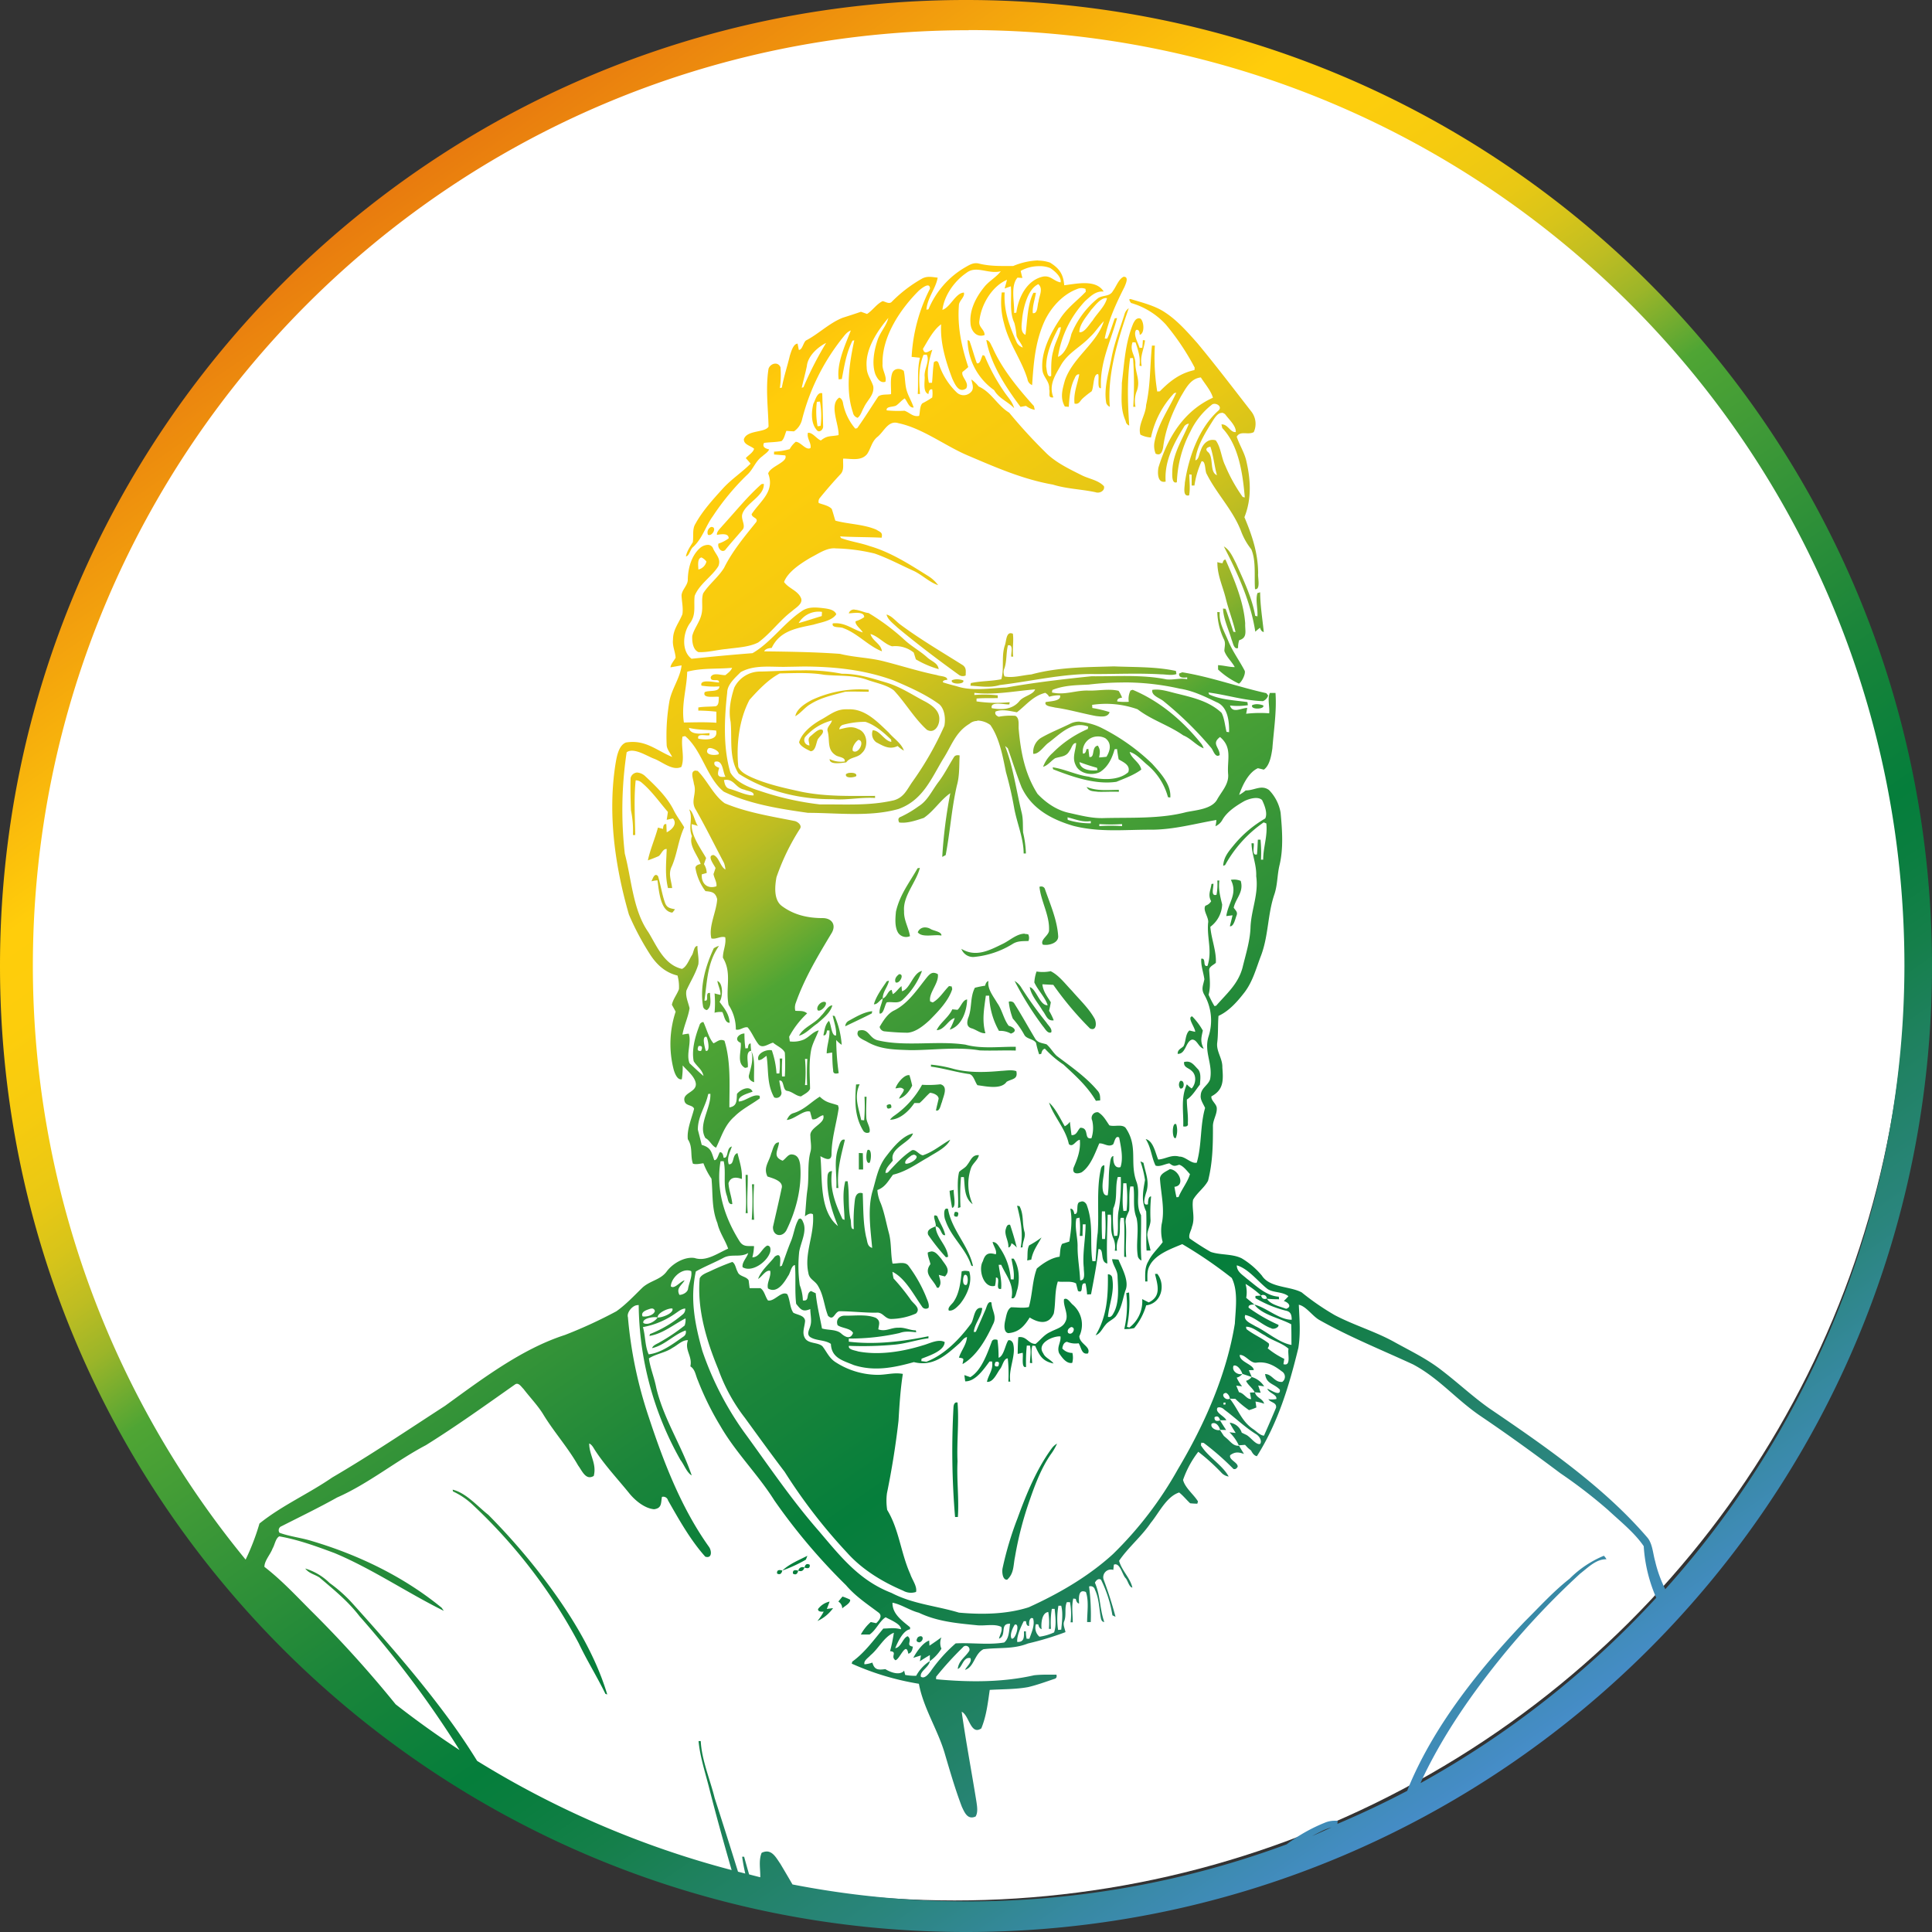 <svg xmlns="http://www.w3.org/2000/svg" xmlns:xlink="http://www.w3.org/1999/xlink" viewBox="0 0 618 618"><rect x="0" y="0" width="618" height="618" fill="#333333" stroke="none"/><defs><style>.cls-1{fill:#fff;}.cls-2{fill:url(#linear-gradient);}</style><linearGradient id="linear-gradient" x1="-743.16" y1="687.83" x2="156.66" y2="249.92" gradientTransform="matrix(0.55, 0.55, 1.46, -1.46, -195.96, 1003.14)" gradientUnits="userSpaceOnUse"><stop offset="0" stop-color="#d3161a"/><stop offset="0.23" stop-color="#e2640f"/><stop offset="0.42" stop-color="#ffcd0b"/><stop offset="0.45" stop-color="#fdcd0c"/><stop offset="0.48" stop-color="#f6cb0f"/><stop offset="0.51" stop-color="#e9c814"/><stop offset="0.53" stop-color="#d7c41a"/><stop offset="0.55" stop-color="#bebd22"/><stop offset="0.57" stop-color="#9bb529"/><stop offset="0.59" stop-color="#68aa31"/><stop offset="0.6" stop-color="#4fa534"/><stop offset="0.64" stop-color="#3e9937"/><stop offset="0.72" stop-color="#1b853a"/><stop offset="0.78" stop-color="#057e3b"/><stop offset="0.8" stop-color="#0a7e3f"/><stop offset="0.83" stop-color="#157f4a"/><stop offset="0.86" stop-color="#1f815f"/><stop offset="0.91" stop-color="#2a857d"/><stop offset="0.95" stop-color="#3789a2"/><stop offset="1" stop-color="#478dcb"/></linearGradient></defs><title>paul</title><g id="Layer_2" data-name="Layer 2"><g id="svg8"><ellipse id="ellipse3882" class="cls-1" cx="305.33" cy="306.17" rx="304.27" ry="301.74"/><path id="path3381" class="cls-2" d="M309,0C138.34,0,0,138.34,0,309H0C0,479.66,138.34,618,309,618S618,479.66,618,309,479.66,0,309,0Zm.84,9.62c165.32,0,299.34,134,299.34,299.33h0a299.37,299.37,0,0,1-76.5,199.4,40.22,40.22,0,0,1-3.25-9c-.7-2.4-.83-5.64-2.51-7.56-14-16.3-32.93-29.33-50.63-41.36-5.25-3.73-9.9-8.09-15-12-4.71-3.7-9.83-6.15-15-9-6.12-3.46-13.05-5.45-19.28-8.72a81.22,81.22,0,0,1-10.64-7.31c-3.88-2.05-10.2-1.43-12.72-5.36a25.15,25.15,0,0,0-6.46-5.53c-3-1.49-6.84-1-9.89-2.05-2.26-1.28-4.63-2.82-6.76-4.31-.49-1.11.55-2.61.74-3.75,1.1-2.9-.14-5.78.35-8.6,1.26-2.27,3.62-3.85,4.8-6.11,1.47-5.79,1.57-11.33,1.56-17.27-.09-2.07,1.31-3.88,1.23-5.88,0-1.43-1.93-2.48-1.72-3.84,4-2.13,3.8-5.24,3.5-9.26.09-2.9-2-5.1-1.64-7.94s.16-5.71.41-8.54c3.41-1.55,6.13-4.69,8.38-7.61,2.66-3.56,3.64-7.59,5.25-11.75,2.41-6.46,2.05-13.2,4.29-19.66,1-3.09.85-6.24,1.64-9.38,1.25-5.34.8-11.22.3-16.65a13.79,13.79,0,0,0-3.69-7.19c-2.47-1.83-4.8.19-7.47.11a12.23,12.23,0,0,1-2.1,1.44c1-3,3-7.21,6-8.54.63.14,1.26.3,1.89.46,1.9-1.29,2.43-4.65,2.74-6.79.45-5.85,1.41-11.89,1-17.74h-1.8c-.84,1.85,0,4.46-.22,6.51a39.44,39.44,0,0,0-7.37.14c.13-.61.24-1.24.35-1.86-1.87,0-4.73,1.9-5.51-.78a21.82,21.82,0,0,0,5.71-.09l-.14-1c-4-.58-8.57-.72-12.24-2.44l-.23-.62c5.86.74,11.44,2.58,17.43,2.76a2.88,2.88,0,0,0,1.67-1.81l-.59-.74c-9-2-17.82-5.22-26.88-6.68l-1,.39c-.15,1.1.7,1.51,2.57,1.23v.59c-2.25-.45-4.39.29-6.63.06-7.77-1.6-16.06-.92-24-1-9.12.93-18.2,2-27.24,3.6-5.18.2-11,1.24-15.85-.41-1.48-.39-3-.77-4.41-1.25-.09-.47.36-.73,1.37-.8.18-1.23-2.47-1.13-3.29-1.52-5.63-1.14-11.07-2.89-16.63-4.31-4.73-1.29-9.62-1.28-14.38-2.48-8-.58-16.17-.7-24.23-.8.24-.62,1-1,2.39-1.1,2.62-5.55,8-6.3,13.37-7.44,2.29-.73,5.93-1.19,7.29-3.34-.56-1.33-2.14-1.62-3.42-1.84-2.74-.33-5.49-.77-7.84,1-5.43,3.64-9.87,10.07-15.54,13.3-6.52.51-13,1.11-19.5,1.79-3.36-2.51-2.79-8.44-.39-11.55,1.94-2.8,1-5.42,1.39-8.57,1.46-3.77,5.66-6.29,7.58-9.51.94-2.31-.75-3.61-1.65-5.56h0a1.76,1.76,0,0,0-1.63-1.24,3.94,3.94,0,0,0-2.58,1c-2.79,2.45-3.87,6.56-3.92,10.15,0,1.81-1.94,3.26-2,5.05.07,1.95.59,4,.27,6-1.13,2.85-3,4.83-3,8.07-.26,2.08.71,3.83.83,5.83-.53,1-1.51,2-1.65,3.07,1.19-.18,2.37-.43,3.56-.62-.44,4.06-3.29,7.67-3.94,11.74a64.83,64.83,0,0,0-.82,13.91c.14,1.32,1.21,2.45,1.75,3.65-5.2-2.2-8.56-5.61-14.76-4.64-2.43.9-3,4.72-3.38,6.93-2.5,16-.15,32.65,4.3,48.1a86.08,86.08,0,0,0,6.55,12.42c2.13,3.41,4.93,6.13,9,7.1a13.64,13.64,0,0,1,.46,4.36c-.62,1.69-1.92,3.24-2.26,5,.42.73.82,1.46,1.2,2.2a32.8,32.8,0,0,0-.6,18.62c.32,1.06,1.12,3.32,2.57,3a26.2,26.2,0,0,0,.29-4.42c1.42,1.68,3.84,3.49,4.19,5.72.37,3-4.56,2.93-3.55,5.88.51,1.4,2.59,1,3,2.26-.73,3-2.36,6.55-2,9.75,1.67,2.53.72,5.11,1.62,7.8,1,.36,2.28,0,3.37-.12a22.56,22.56,0,0,0,2.58,4.94c.48,4.86,0,9.53,1.89,14.2.66,3,2.48,5.39,3.44,8.17-3.35,1.46-7,4.22-10.72,3-3.14-.52-7,1.71-8.88,4.22-2,2.79-5.23,2.93-7.79,5.22-2.68,2.6-5.33,5.47-8.39,7.61a148.05,148.05,0,0,1-16.45,7.57c-13.85,4.46-26.63,14.19-38.33,22.66-12,7.77-23.77,15.72-36.09,22.92-7.64,5.26-16,8.9-23.27,14.72a74.38,74.38,0,0,1-4.43,11.55A299.34,299.34,0,0,1,10.51,309c0-165.31,134-299.33,299.33-299.33ZM332.06,83.3a22.67,22.67,0,0,0-7.95,1.78c-3.67,0-7.24.14-10.83-.74-1.9-.52-3.22.42-4.78,1.31A27.87,27.87,0,0,0,297,98.93l-.66.14c.27-3.77,3-6.75,3.6-10.26-1.77-.18-3.32-.59-5,.31a43.79,43.79,0,0,0-9.6,7.33c-.82,1-2.05.06-3-.12-1.92.88-3.23,3-5,4.1-.65-.24-1.3-.48-1.95-.7-1.94.67-3.88,1.29-5.82,1.91-4.27,1.66-7.92,5.33-11.78,7.28-.83.66-1.17,3.08-2.27,3l-.39-2c-1.43.08-2.09,2.71-2.47,3.81-.81,3.44-1.95,6.8-2.57,10.27l-.63.11a29.46,29.46,0,0,0,.2-6.63c-.81-1.92-3.2-1.26-3.82.45-1,6.21-.12,12.76,0,18.55-1.17,2-6.87,1-7.89,4-.1,1.78,2.18,2.08,3.27,3.07-.32,1.23-1.86,2.06-2.66,3,.55.59,1.07,1.18,1.54,1.76-2.81,2.83-6.2,5-8.91,8-3.14,3.46-6.48,7.12-8.74,11.24-1.07,1.68-.54,3.89-.83,5.87-.87,1.51-1.89,2.8-2.21,4.57,1.13-.16,1.36-2.36,2.35-3.06,3-2.81,3.91-6.57,6.26-9.81A79,79,0,0,1,238.87,152c2.09-1.8,2.7-4.45,5-6.06.69-.67,1.81-1.27,2.16-2.19-1.63-.36-2.18-1-1.63-2.08,1.85-.24,3.76-.2,5.59-.57.89-.77,1.1-2.22,1.56-3.28.81.07,1.62.13,2.43.16a6.38,6.38,0,0,0,2.51-3.52,69,69,0,0,1,12.79-26.09c.88-1.06,1.54-2.15,2.88-2.67-1.8,4.67-4.61,10.58-3.88,15.66l1-.12c.8-4.23,1.44-8.36,3.4-12.26l.58-.12c-1.57,7.28-2.88,15.89-.43,23.09a2.12,2.12,0,0,0,1.5,1.7c1-.7,1.37-2.24,2-3.29,1.1-2.44,3.41-4,3-6.83-.67-2.16-2.1-3.68-2.1-6.08-.54-5.69,3.41-11.61,6.93-15.75-.69,2.66-2.59,4.48-3.45,7.08-1.12,3.35-1.92,7.62-.68,11,.58,1.25,1.54,2.9,3.19,2.33.51-1.75-1.11-3.77-.91-5.68-.26-8.68,5.66-17.55,11.61-23.46.77-.65,3.54-3,3.56-.63a54,54,0,0,0-5.87,21.82l2.66.27c-.94,3.86-.45,7.67-.7,11.59l.72,0c-.35-4.31-.53-8.44,1.13-12.53l1-.05c1.12,2-.88,4.67-.65,7,.12,1.47-.68,5,1.22,5.61.11-1.16.52-1.66,1.21-1.49a8.63,8.63,0,0,1,0,2.59,28.11,28.11,0,0,1-3.19,1.88c-.86,1-.68,2.77-1,4-2,.41-2.91-1-4.66-1.64a36.41,36.41,0,0,1-5.72-.12c-.3-1.39,2.23-1,3.09-1.59s1.68-1.63,2.67-2.24c.84.92,1.37,3.11,2.86,2.91-.58-1.91-1.7-3.59-2.25-5.53s-.45-4.15-.9-6.19c-1.28-1-3.22-.84-3.75.85-.63,2-.27,4.45-.32,6.59-1.28.26-3.07-.08-4.1.77-2.24,3.36-4.38,6.84-6.73,10.12l-.61.15a17.54,17.54,0,0,1-3.89-7.93c-.13-1.08-.55-1.73-1.24-2-3.38,2.26,0,8.74-.23,12-2.57.52-3.52,0-5.66,1.72-1.4-.56-2.64-2.61-4.13-2.46-.47,1.75,1.18,3.27.81,4.88-1.48.85-3.13-2-4.72-2a8.28,8.28,0,0,0-1.93,2.34,21,21,0,0,1-5,.81v.91l3.59.29c1,2.15-4.8,3.46-5.47,5.79,2.23,5.78-2.52,8.79-5.29,13,.1,1.25,2.23,1.15,1.47,2.53-3.7,4.59-7.64,9.31-10.26,14.61-1.82,3-4.83,5.24-6.72,8.21-.66,2,0,4.39-.49,6.49-.51,2.61-2.39,4.65-3,7.14-.09,1.73.18,4.39,2,5.16,3,.12,6-.75,8.94-1,3.27-.46,7.17-.57,10.15-2.08,4-2.91,6.91-7.12,10.91-10.1,1.07-1,3.31-2.17,2.87-3.91-.93-2.58-4-3.21-5.5-5.34,1.24-3.34,5.57-6.07,8.56-7.83,2.46-1.24,5.15-3.22,8-2.92a58.24,58.24,0,0,1,12.4,1.64c4.25,1.47,8.32,3.67,12.43,5.52,2.75,1.27,5,3.62,7.9,4.61a11.45,11.45,0,0,0-3.42-3.08c-5.85-3.67-11.86-7.53-18.58-9.46-3-1.05-6.15-1.44-9.08-2.55l-.28-.52c4.42.26,8.85.19,13.28.42.4-1.72-.42-1.75-1.67-2.56-4.09-1.77-8.94-1.75-13.13-2.9-.41-1.24-.72-2.51-1.15-3.74-1-1.08-2.78-1.37-4.17-1.9a1.81,1.81,0,0,1,.39-1.66q3.12-3.85,6.5-7.48c1.38-1.35.78-3.3.93-5.06,2.57,0,5.73.85,7.63-1.42,1.29-1.88,1.46-4.06,3.39-5.58,2.08-1.7,3.4-5.33,6.62-4.34,7.63,1.59,14.73,7.09,21.88,10.19,9.05,3.85,17.86,7.76,27.56,9.46,4.48,1.39,9.09,1.46,13.64,2.44,1.23.47,3.08-.43,2.7-1.91-1.8-2-4.84-2.33-7.29-3.61-4-2-8.49-4.16-11.58-7.41A163.28,163.28,0,0,1,322.81,132c-3.83-2.32-5.68-6.57-9.76-8.37a11.46,11.46,0,0,0-2.32-2.24c.19,1.2.81,2.43.2,3.59a3.22,3.22,0,0,1-4.8.64,22.26,22.26,0,0,1-5.81-9.18c-.29-1-.82-1.17-1.59-.59-.35,2.16-.37,4.4-.6,6.59l-1,0c-.82-3.55,0-7.18,1.1-10.56-1.21.42-2.52,1.81-3-.29,1.55-2.56,3.36-6.14,5.82-7.85-.36,5.87,1.51,12,3.58,17.41.81,1.7,2.05,4.74,4.42,3.11,1.15-1.88-1.73-3.75-1.17-5.29.64-.49,1.26-1,1.85-1.56-2.14-6.48-3.52-12.83-3-19.72,0-1.5,2-2.67,1.6-4.1-2.65.08-4.36,4.75-6.87,5.52.59-4.65,3.85-9.21,7.67-11.82,3.19-2.51,6.91.5,11-.52-1.53,2-3.81,3.13-5.36,5.12-2.6,3.24-4.69,7.25-4.33,11.53.12,2.36,1.9,4.7,4.51,3.75,0-1.93-2.1-2.44-1.65-4.67.58-5.1,4-10.93,8.82-13-.25.93-.5,1.86-.77,2.79l2-.71c.32,4-.56,8.14,1.12,11.72a22.73,22.73,0,0,1,.69,4.12c.45,1.37,1.56,2.35,2,3.74a3.41,3.41,0,0,1-1.87-1.5c-2.34-5.22-4.29-10.28-3.92-16.12l-.94,0a25,25,0,0,0,.76,10c1.57,6.46,5.55,11.48,7.47,17.72a2.39,2.39,0,0,0,1.49,1.92c.48-7,.94-13.51,3.8-20.07,2-4.5,5.83-8.86,10.52-10.62a3.46,3.46,0,0,1,2.76-.08l.09.9c-2.87,3-6.08,5.24-8.31,8.81-3.05,4.58-6.16,10.66-5.56,16.3.26,2.31,2.38,3.55,2.16,6.06.39,1.29-.62,2.9,1.34,2.63-1.59-4,.62-7.12,2.53-10.5,2.39-3.93,6.1-5.53,9.18-8.81,1.68-1.52,2.83-3.47,4.42-5.06-2.08,7-10,11.64-12.46,19-.8,2.88-1.59,5.51,0,8.3l1.26.09c.18-3,.46-6.42,1.9-9.16.34-.91.83-1.32,1.46-1.22-.61,3.21-1.9,6-1.52,9.35,1.45.35,1.69-.81,2.58-1.63a30.09,30.09,0,0,1,2.86-2.28c.77-1.12.47-5.82,2.12-5.5.42.85-.47,4.87.9,4.45-.46-8.14,3.19-15.15,5.14-22.39l-.73.07c-.81,2.18-1.41,4.37-2.42,6.48l-.8,0c1.18-5.91,3.63-11.19,6.32-16.51.35-.88,1.56-3.33-.28-3.26-1.6.74-2.36,3.18-3.42,4.55-1,1.89-3.21,1.24-4.76,2.3a28.7,28.7,0,0,0-8.52,11.46c-.53,2.31-1.9,6.42-4.29,7.31a33.36,33.36,0,0,1,8.74-17.9c1.79-1.58,3.3-3.17,5.88-3-2.49-4-8.74-2.46-12.62-2-.28-3.55-1.57-5.41-4.55-7.26a12.34,12.34,0,0,0-3.78-.64Zm.39,1.84a8.59,8.59,0,0,1,3.51.62c1.32.85,3.66,2.84,3.3,4.56-2.21-.34-3.22-2.4-5.82-1.8-5.08,1.24-7.7,6.72-8.34,11.5l-.71.08c.18-3.3-1.25-8.7,1.09-11.29l1.56.1c-.2-.75-.38-1.5-.55-2.26a12.07,12.07,0,0,1,6-1.51Zm-.31,5.76c1.67,1.47.25,3.75.07,5.57-.43,1-.16,4-1.84,3.69-.16-2.3.66-4.28,1-6.51l-.8,0c-2,3.86-1.93,9.21-2.55,13.46-1.81-.82-1.14-3.63-1.05-5.21C327.32,98.56,328.74,92.41,332.14,90.9Zm21.61,4.46a2.19,2.19,0,0,1,.36,0c-.61,2.63-3.22,4.89-4.63,7.2-1,1.08-2.6,4-4.22,3.71-.06-2.46,2.41-5.16,3.76-7.14,1.11-1.2,2.92-3.73,4.73-3.8Zm7.79.28c-.44,0-.36.43.24,1.27a24.18,24.18,0,0,1,11.16,6.92,78.49,78.49,0,0,1,9.21,13.76l-.07.79c-4.61,1-7.85,3.5-11.07,6.79l-.84.07a68.78,68.78,0,0,1-.76-14.69l-.93,0c-.66,6.38-.43,12.68-1.87,19-.1,3.21-2.77,6.44-1.82,9.48a8.22,8.22,0,0,0,3.38.91,29.37,29.37,0,0,1,7.4-14.16l.71-.2c-2.32,5.18-5.88,9.93-7,15.88a6.68,6.68,0,0,0,.38,3.66c1.67.78,2.11-.65,2.4-2,.71-5.85,2.94-11.14,5.68-16.3,1.55-2.53,3.06-5.75,6.39-6.09,1.24,2,3.23,4.23,3.86,6.49-9.4,4.26-14.53,12.85-17.44,22.36-.3,1.74-.31,5.1,2.32,4.47-.47-6.36,2.52-12.07,5.75-17.33a2,2,0,0,1,1.68-1.19c-2,4.93-5,9.21-5.3,14.86,0,1-.36,4.55,1.45,3.87A37.57,37.57,0,0,1,380.8,138a24.1,24.1,0,0,1,6.74-8.47c1-1,3.54.28,2.36,1.67-6.37,5.53-9.72,15.1-10.9,23.26,0,1.2-.83,4.52,1.36,4,.43-2.17.08-4.51.08-6.71l.74.09c0,1.16,0,2.31,0,3.47l.89,0a28.71,28.71,0,0,1,2.28-7.74c1.4-.29,1,3.21,1.69,4.13,3.16,6.27,8.3,11.4,10.91,18.11a20.91,20.91,0,0,0,3.31,5.9c1.59,3.69.89,8.78,1.19,12.74,1.89.3.82-3.87,1-4.95,0-6.49-1.91-12.17-4.39-18.06,2.38-5.94,2-12.15.54-18.28-.67-2.64-2.17-4.91-3-7.47,1.14-2.05,3.58-.43,5.45-1.47a6.39,6.39,0,0,0-.85-6.67c-5.68-7.3-11.26-14.64-17.17-21.76-3.06-3.44-6.38-7.25-10.25-9.78-3.06-2.11-7-3.11-10.62-4.2a2,2,0,0,0-.61-.13Zm-.46,2.94a3.43,3.43,0,0,0-1.39,2c-1.47,4.66-3.25,9.12-4.15,13.94s-2.52,9.6-1.67,14.41a2.08,2.08,0,0,0,1.14,1.2c-.89-10.45,2.68-21.8,6.07-31.59Zm3,3.27h0c-.75.09-1.19.86-1.58,1.61-2.59,6.23-2.83,12.46-3.65,19.06,0,4.3-.58,8.13,1.23,12.17a1.74,1.74,0,0,0,1.13,1.44c-.48-7.3-.73-14.33.29-21.6l.93,0a112.8,112.8,0,0,1,.06,15.6l.73,0a8.74,8.74,0,0,1,.46-5.18c1.12-3.23-.42-5.41-.5-8.49.12-2.74-1.95-4.16-.89-7l.95.08c.82,2.49,1.63,4.8,1.25,7.47l.72.07c-.7-3.05.75-5.29,1.05-8.21l-.68-.08c-.05.82-.12,1.65-.19,2.47h-.87c-.46-1.63-2.08-4.1-1.14-5.69q1.1-.41,1.2,1.53c1.56-.39,1.44-4,.29-5.15a1.39,1.39,0,0,0-.44-.12,1,1,0,0,0-.35,0Zm-24.72,2.8c-.31,2.62-1.91,4.88-2.42,7.5-.81,2.69-.66,5.36-.69,8.12-1.38.71-1.41-2.16-1.6-3,0-4.29,2-8.77,4-12.49Zm-23.86,4.13c1.39,7.71,6.31,15.2,10.94,21.37l1.76-.32a6.2,6.2,0,0,0,2.79,1.25l-.26-1.18c-5-5.58-10.18-11.79-13.22-18.69-.5-.79-.9-2.4-2-2.43Zm-6,0a20,20,0,0,0,8.48,16c1.61,2.77,4.29,3.56,6.42,5.79-.53-2.07-1.94-3.4-3.1-5.12a61.17,61.17,0,0,1-6.34-11.62l-.58-.25c-.55.72-.75,3-1.91,2.6-.88-2.36-1.49-4.81-2.37-7.16Zm-45.23.89A110.41,110.41,0,0,0,257,123.87l-.55.16c.53-2.3,1.16-4.58,1.64-6.9C258.39,113.92,261.5,111.08,264.22,109.71Zm-1.55,16.05c-1.43-.05-1.94,2.38-2.54,3.4-.64,2.57-.85,6.19,1,8.34.79,1.22,2.19,0,2.12-1.12-.1-3.52-.16-7-.29-10.57A1.11,1.11,0,0,0,262.67,125.76Zm-.44,2.73a24.76,24.76,0,0,1,.2,7.78l-.95.13a25.29,25.29,0,0,1-.24-7.81Zm128.54,3.57a1.82,1.82,0,0,1,1.16.6c1.07,1.49,3.5,3.67,3.31,5.58-1.77.23-2.54-2.63-4.58-2.44l.27,1.17c5.32,5.53,6.57,14.84,7.2,22.19l-.67-.15a52.22,52.22,0,0,1-5.62-10.11c-1.24-2.54-1.34-5.75-3-8-2.43-.74-4.22,1.23-4.85,3.38-.47.87-.54,2.77-1.67,3,.41-4.57,3.34-9.07,5.73-12.9.66-1,1.59-2.31,2.7-2.25Zm-3.66,10.83c1,2.93,1.27,6.14,2.11,9.15-2.54-1-.85-6-3-7.52C385.42,143.59,386.15,143.09,387.11,142.89ZM244.28,154.76l-.71.1c-4.52,4-8.42,8.89-12.5,13.34-.61.78-1.88,1.81-1.74,2.88,1.15-.14,3.75-.7,3.76,1.11a10.7,10.7,0,0,1-3.27,1.69c-.42,1.18.84,3,2.09,2.13,1.77-2.21,3.68-4.3,5.51-6.46,1.31-1.28-.43-3.29,0-5,1-3.61,7.24-5.86,6.89-9.84Zm-16.82,13.8a1.92,1.92,0,0,0-1,2.5C227.88,171.74,229.54,168.43,227.46,168.56Zm164,6.2c4.4,8.52,8.62,17.74,10.08,27.31a16.72,16.72,0,0,1,1.53-1.28c.21.83.6,1.29,1.18,1.38-.43-4.25-1.13-8.41-1.16-12.71l-.87.26c-.69,2.25.18,5.05,0,7.44l-.71-.17c-1-5.78-3.73-11.39-6.1-16.73-1-1.89-2-4.45-4-5.5Zm-167.09,3.55a4.35,4.35,0,0,1,1.6,1.31,3.41,3.41,0,0,1-2.58,2.55c0-1.1-.45-3.54,1-3.86ZM392,179c-.44,0-.75.36-.93,1.16a6.1,6.1,0,0,1-1.66-.36c-.05,4.22,1.74,7.72,2.71,11.72.89,3.6,2.26,7.05,3.1,10.66l-.68-.09c-.83-2.44-1.59-4.92-2.5-7.34l-.83-.09c.13,3.36,1.84,6.75,2.77,10,.38.79.73,3.27,2.05,2.6a7.31,7.31,0,0,1,.36-2.48c2.8-.79,1.79-3.13,1.92-5.36-.49-7-3.51-14.07-6.31-20.44ZM273.41,195a1.69,1.69,0,0,0-1.9,1.19c1.28,0,4.91-.8,4.93,1.21a9.1,9.1,0,0,1-2.75,1.32c-.28,1.17,1.76,2.5,2.29,3.58-3.45-1.05-5.7-3.3-9.58-2.9-.56,1.62,2.47,1,3.41,1.55,4.51,1.65,7.94,5.7,12.3,7.39-.31-2.46-3-3.22-3.67-5.54,2.61.77,4.4,3.2,6.91,3.94a9.27,9.27,0,0,1,6.93,2c.23.72.45,1.44.68,2.17a30.46,30.46,0,0,0,7.3,3.13c-.23-2-2.38-2.53-3.71-3.79-2.31-2.09-5.05-3.52-7.32-5.66a71,71,0,0,0-11.41-8.51c-1.16-.05-3-1-4.41-1.05Zm-11.55.65a6.35,6.35,0,0,1,1.07.08l-.07,1.34c-2.48.7-4.9,1.57-7.39,2.23a7.36,7.36,0,0,1,6.39-3.65Zm127.52.12a21.71,21.71,0,0,0,2.05,8.6c.72,1.31.26,2.45.21,3.84.63,1.92,2.36,3.37,3.33,5.18-1.81,0-3.54-.55-5.34-.62l0,1.39a25.46,25.46,0,0,0,6.68,4.52c.91-.56,2.16-3,1.86-4.08-1.7-3.28-3.91-6.22-5.32-9.67-1.23-3-3-5.79-2.68-9.11Zm-105.8.77c.35,1.7,2.27,3,3.46,4.18,6.41,5.34,13,10.32,19.79,15.22a2.11,2.11,0,0,0,2.07.12c0-1.32.3-2.37-.91-3.28-6.63-4.17-13.66-8.29-20-13-1.47-1.09-2.66-2.73-4.4-3.21Zm39.71,6c-1.49,0-1.4,2.76-1.88,3.93-1.16,3.54-.12,7.37-1.12,10.8-3.23.66-6.51.53-9.75,1.23l-.12.84c3.26.18,6.21.74,9.38-.21,10.06-1.2,20.49-3.74,30.51-3.52,7,0,14-.32,21,.09,1.61,0,3.46.45,5-.08l-.16-1c-6.43-1.4-13.28-1.18-19.84-1.46-9.12.27-17.66.21-26.45,2.58-2.69.22-6,1.23-8.54.62a3.17,3.17,0,0,1,0-2.66c.77-2.32.49-4.87,1.09-7.26,1.91-.44.93,2.53,1.05,3.59h.64c-.33-2.45.22-4.88-.1-7.31a1.77,1.77,0,0,0-.74-.17Zm-66.7,10.66c10,0,20,1,29.43,4.52,4.94,2.12,10.07,4.38,14.43,7.56,1.77,1.56,2.06,4.74,1.62,6.92A100.69,100.69,0,0,1,291.91,250c-1.8,2.54-2.71,5.07-6,6-7.8,1.81-15.47,1.25-23.63,1.32a93.16,93.16,0,0,1-19.4-4.39c-3.21-1-7.55-2.75-9.26-5.85-2.37-8-1.91-17.38-1-25.59,0-2.54,2.63-4.78,4.29-6.48,4.65-2.6,10.19-1.5,15.4-1.73,1.43,0,2.86-.06,4.28-.06Zm-22.4.34h0c-.26,1-1.36,1.75-2.14,2.42-1.4.09-4-1-4.71.63-.12,1.89,2.87.13,2.64,1.73-1.15,0-6.36-1.28-5.59,1a25.55,25.55,0,0,0,5.73.24c-.05,2-3.39,1.12-4.71,1.85-.83,2.19,3.39,1.23,4.55,1.51-.12.92.12,2.73-1.08,3-1.86.16-3.69.07-5.51.38l0,1a57.86,57.86,0,0,1,5.78.35c0,1.19,0,2.36,0,3.54-3.47-.25-6.92-.13-10.39-.08-.87-5.75.9-10.67,1.06-16.24,4.82-1.29,9.49-.79,14.44-1.26Zm22.21.89c-4.38,0-8.77.29-13,.38a9.23,9.23,0,0,0-8.53,5.16c-1.14,3.55-1.89,7.22-1.16,10.93.52,5.5-.63,11.63,2.57,16.59,8.69,5.59,19.76,8.28,30.05,8.14,4.56.39,9-.67,13.58-.38l0-.66c-7.91,0-15.67.26-23.47-1.31-5.45-1.19-11.19-2.42-16.27-4.74-1.58-.76-3.21-1.57-4-3.21-.7-7.1.23-15.11,3.58-21.48,2.78-3.09,6-6.51,9.68-8.44,4.69-.08,9.51-.36,14.15.43,4.64.48,9.13,0,13.63,1.55,2.82,1.05,6.32,1.61,8.71,3.45,3.68,3.91,6.57,9,10.58,12.61,2.26,1.26,3.83-1.05,3.95-3.08.26-2.86-2.05-4.58-4.27-5.83-4.33-2.23-8.05-4.84-12.75-6.23s-9.22-2.85-14.11-2.79a60.16,60.16,0,0,0-12.91-1.09Zm49.8,2.86a4.57,4.57,0,0,0-1.7.29c-.69,1.42,4.31,1.43,3.61.05a6.48,6.48,0,0,0-1.91-.34Zm53,1a80.44,80.44,0,0,1,18.21,2c4.23.66,7.93,2.48,11.74,4.32,3.63,1.44,4.09,6.23,4,9.6l-.81-.11c-.51-2-.66-4.27-1.58-6.07-3.86-3.64-9-4.86-13.94-6.08-2.63-.59-5.56-1.71-8.23-1.27-.35,1.94,2.58,2.62,3.76,3.74a111.7,111.7,0,0,1,15.12,14.85c.68.83,1.25,3.25,2.68,2.26,0-2.5-2.76-3.61.11-5.78,4,3.36,2.25,7.16,2.58,11.75.35,3.19-1.92,5.47-3.43,8.1-1.61,3.24-6.89,3.53-10,4.19-8.24,2.18-17.58,1.68-26.08,1.89-4,.17-7.66-.84-11.51-1.69s-7.32-3.26-9.95-6.06c-4-6.3-5.34-13.21-6-20.54-.18-1.38.38-3.63-1.07-4.41a20.43,20.43,0,0,0-5.35.29q-1.43-.63-1-1.65c2-.88,4.77-.15,6.84.22,3-2.32,5.1-5.21,9.06-6.22a3.29,3.29,0,0,1,1.25,1.26,10.16,10.16,0,0,1,3.47-.46c.55,1.94-3.45,1.86-4.59,2.17-.59,1.36,2.14,1.46,2.95,1.73,4.46.61,8.75,1.9,13.15,2.72,1.5.16,3.75.57,4.36-1.25a37.39,37.39,0,0,0-5.53-1.32l-.07-1a30,30,0,0,1,14.54,1.41c4.48,3.45,10,5.1,14.61,8.34,2.48,1,4.11,3.19,6.52,4.15a4.38,4.38,0,0,0-.91-1.66c-5.91-7.28-13.09-13.42-21.79-17.06l-.68.22a6,6,0,0,0-.56,3.62,19,19,0,0,1-3.68-.11c-.11-.7.4-1.1,1.54-1.22a11.47,11.47,0,0,0-1.11-2.18c-3-.75-6.45,0-9.56-.08-4.1-.18-7.63,1.58-11.78.6l.15-.8c3.79-1.52,7.6-1.52,11.6-1.72a94.23,94.23,0,0,1,11-.67Zm-28.1,2.22h0c-.54,1.72-3.78,2.16-5,3.74-2.24,2.74-5.61,2.85-8.85,2.28-.7-2.37,4.34-1.07,5.61-1.2l.11-.71a44.22,44.22,0,0,1-10.6-.26l0-.92c2.27-.18,4.52-.09,6.79-.14l0-.88a39,39,0,0,0-7.48-.11l0-.68c6.64.74,12.91-.59,19.45-1.12Zm-55.56,0a36.54,36.54,0,0,0-15.81,3.37c-2,1.05-4.89,2.8-5.33,5.22,1.79-1,3-2.8,4.79-3.83,3.52-2.21,7.26-2.92,11.19-4,2.49-.13,5,0,7.5,0v-.66h0c-.79-.06-1.57-.09-2.35-.09Zm126.65,4.74a3.89,3.89,0,0,0-1.65.31c-.67,1.56,4.18,1.34,3.54.08a6.25,6.25,0,0,0-1.89-.39Zm-131.59,1.63c-3.37,0-5.43,2-8.32,3.52-2.6,1.52-5.79,4-6.67,7,.31,1.35,2.52,2.31,3.68,2.9,1.54,0,1.76-2.48,2.2-3.58s2.29-2.14,1.63-3.22c-1.16-.7-2.91,1.27-3.82,1.95-1.13.92-.45,1.83-.38,3a1.74,1.74,0,0,1-1.37-2.7,16.93,16.93,0,0,1,8.57-5.29c-.28,1.29-1.82,2.17-1.36,3.49.75,2.82-.29,5.75,2.43,7.54.86.75,3.32.64,3,2.08a8.16,8.16,0,0,1-4.81-.76c-.06,2,4,1.19,5.3,1.06,1.31-1.84,3.64-1.34,5.08-3.06,2.18-2,1.71-6.62-1.29-7.61-2.12-1.09-3.84-.36-6,.09a1.66,1.66,0,0,1,1.27-1.46,26,26,0,0,1,7.09-.93c3.12,1,5.86,3.44,8.21,5.68l.08.73c-2.26-.32-3.71-3.72-5.95-3.71a3.3,3.3,0,0,0,1.1,3.82c2.28,1.22,4.29,2.48,6.86,1.21a11,11,0,0,0,2,1.48c-.74-2.31-3.3-3.94-4.83-5.77-3.63-3.45-7.6-7.71-13-7.45a5.53,5.53,0,0,0-.69,0Zm42.05,3.61h0a7.23,7.23,0,0,1,4.13,1.41c2.94,4.18,4,10.16,5,15.08a115.23,115.23,0,0,1,2.6,11.32c.84,4.82,3.06,9.8,3.06,14.7l.72,0a33.94,33.94,0,0,0-.9-6.73c-.13-2.19.08-4.32-.49-6.47-1.69-7-2.69-14.48-5.27-21.18l.87.72c1.47,4.15,2.78,8.39,4.4,12.48,3.22,6.89,9.6,10.3,16.59,12.36,8.45,2.13,16.27,1.19,24.89,1.22,7.17,0,13.92-1.92,20.84-3.11a10.26,10.26,0,0,1-.3,2,4.64,4.64,0,0,0,2.24-2.07c1.53-2.64,4.45-4.52,7.05-6,1.47-.7,4.3-1.6,5.63-.3.76,1.57,1.84,4.23,1,5.89a37.28,37.28,0,0,0-9.78,8.2c-1.75,2.15-3.5,4-3.66,6.95l.62-.25a40.16,40.16,0,0,1,12.33-13.65l.84.33c.47,4-1,7.64-1,11.6h-.7a44.14,44.14,0,0,0-.15-6.4h-.85c-.08,1.57-.13,3.14-.28,4.71-1.81.54-.8-2.55-1.05-3.56l-.7,0c.09,3.62,1.66,6.87,1.5,10.54.81,5.65-1.5,10.47-1.81,16-.08,4.48-1.52,8.91-2.57,13.26-1.44,5.28-5,8.21-8.44,12.17l-.54.11a31.11,31.11,0,0,1-1.87-3.63c.71-2.65.34-5.2.19-7.88-.07-1.09,1.44-1.67,2.13-2.32.21-3.78-1.48-7.74-1.76-11.53a9.35,9.35,0,0,0,3.78-7.15c-.64-2.62-1.25-4.91-.89-7.65h-.65a17.78,17.78,0,0,1-.27,4.55c-2,.64-.85-2.5-1-3.54l-.61.09c-.26,2.09-1.24,3.47-.1,5.51a3.19,3.19,0,0,1-1.82,1.43c-1,1.48,1.21,3.83.84,5.55-.41,4.81,1.38,8.89-.19,13.72-1.71.4-.27-2.61-2-2.3-.13,2.32.69,4.32,1,6.57-.38,2-1.12,3.06,0,5a16.59,16.59,0,0,1,1.33,13.32c-1.53,4.9,1.43,8.69.51,13.62-.56,1.95-2.91,2.8-3,5.15-.23,1.42.85,2.81,1.39,4.08-1.64,5.66-1,11.77-2.66,17.5-1.74.44-3.63-2-5.57-1.94-2.59-.72-4.41.8-6.77.94-.88-2-1.54-6-4-6.54,1.76,2.71,1.81,5.71,3.15,8.47,1.34.51,3.05-.55,4.43-.71,1.38,1,1.58.93,3.14.44,1.37.41,2.48,2,3.44,3-.69,2.46-2.67,4.87-3.66,7.35l-.66.05c-.25-1.11-.47-2.22-.64-3.34,3.64-.39,1.39-5.53-1.49-5.65-1.27.82-3.37,1.53-3.12,3.4.33,4.63,1.59,9.58.51,14.22a14,14,0,0,0,.34,5.72c-1.49,2.09-3.44,3.75-4.59,6.13-1.21,2-1,4.19-1,6.45l.7,0c0-1.78-.18-3.39.69-5,1.83-3.68,6.89-5.44,10.46-6.93A141.1,141.1,0,0,1,394,408.78c2.13,4.2,1.23,10,1,14.59-2.65,16.39-9.74,32.37-18.21,46.58A118.71,118.71,0,0,1,356,497.13c-7.82,7.14-17.35,12.66-26.94,17-7,2.25-15,2.38-22.31,1.71-7.38-2.22-14.65-2.71-21.58-6.3-10.35-4-16.28-11.62-23.2-19.76-8.89-10.15-16.18-21.05-24.12-31.91a100.34,100.34,0,0,1-13.19-25.75c-2.37-8.49-4-16.59-2.08-25.41,2.82-1.59,5.89-2.79,8.76-4.32,2.64-1.47,5.35,0,8-1.58-.41,1.47-2.13,3.07-1.79,4.55,3.08,1.83,8.06-1.91,8.84-5,.2-1.3-.14-1.93-1-1.92-1.79,1-2.42,3.7-4.73,3.76a17,17,0,0,0,.54-3.59c-1.91-.12-3.38.36-4.6-1.51-4.83-7.65-7.69-16.54-6.11-25.66h1c.82,3.61-.27,7.31,1,11,.36.88.38,3,1.76,2.7-.18-2.26-1.1-4.4-1.22-6.65.64-2.13,2.55-2,4.26-1.35.21-2.94-.71-5.5-1.39-8.29-1.83.56-.88,3.8-2.8,3.56-.64-2.16.35-3.7,1-5.67-1.91.43-.92,3.9-2.65,3.58-.14-1.19-.52-1.78-1.16-1.76-.53.63-.83,2.74-1.83,2.52-.9-2.58-1-4-4-4.86q-.6-2.44-1.24-4.88c0-4.37,2.55-7.45,3.31-11.4l.69-.07c.28,4.59-4.1,10-1.56,14.18,1.4.68,2.12,2.64,3.4,3.05,1.79-3.63,2.69-7.18,5.88-9.95,2.41-2.42,5.43-3.84,8.12-5.83l-.08-.79c-2.12-.73-4.46,1.72-6.66,1.82-.43-1.84,3.16-2.62,4.42-3.16-.93-2.1-3.83-.73-5,.71-.14,2,.14,3.95-2.43,4.32,0-6.94.52-14.63-1.57-21.31-1.49-.7-2.21.25-3.51.82-1.56-1.76-2.19-4.65-3.24-6.81a1.35,1.35,0,0,0-1.25,1.06c-1.33,3.49-2.56,7.73-1.85,11.46,1.07,1.78,2.72,2.63,3.14,4.73-1.53-1.29-3-2.71-4.45-4.05-1.2-2.9.72-6.67-.28-9.48a17.16,17.16,0,0,0-2,.32c.49-2.9,1.84-5.57,2.27-8.46-.41-1.87-1.37-3.76-1-5.66,1.25-2.84,2.92-5.35,3.81-8.38.26-1.92-.32-3.92-.28-5.87-1.17,0-1.2,2.16-1.8,3-.87,1.37-1.64,3.65-3.15,4.34-5.67-1.31-8-7.2-10.71-11.68-5-7.08-5.39-16.93-7.58-25.18a124.42,124.42,0,0,1,.59-32.43c2.2-1.63,6.36,1.12,8.62,2,2.69.94,6,4.06,8.87,2.69,1.18-2.89-.21-6.69.38-9.71l.85-.15c5.44,4.59,6.89,13.39,12.34,17.76,8.22,4,17.95,5.51,26.95,6.78,9.41,0,19.79,1.38,29-1.25,7.6-2.76,10.3-9.4,14.13-15.84,2.81-4.33,3.94-8.65,8.55-11.41a3.67,3.67,0,0,1,2.41-.89Zm32.73.34a6.27,6.27,0,0,0-3,.65c-3.13,1.54-6.42,2.83-9.44,4.57a5.42,5.42,0,0,0-2.43,5.07c1.85.2,3.48-2.59,4.93-3.56,3.66-2.75,7.6-7.1,12.64-5.13l-.12.76a35.58,35.58,0,0,0-11.23,7.64,11,11,0,0,0-3.07,4.46c1.65-.52,2.45-1.86,3.87-2.76,1.85-.6,3.54-.42,4.58-2.36.62-.68,1-2.7,2.14-2.45-.21,2.49-1.34,4.61-.2,6.95,1.19,2.87,5.28,3.56,7.82,2.28,2.6-1.68,3.85-4.41,4.68-7.29l.76-.06c.14,1.1.31,2.2.52,3.3,1.53.92,3.86,1.86,3.08,4.1-3.16,2.83-8.79,2.49-12.64,1.44-4-.52-7.61-2.42-11.56-3l.16.64c6.17,2.41,13.55,5,20.24,4,2.68-1.11,5.62-2.14,7.95-3.9-.42-2.31-3.2-3.55-3.7-5.65,2.17.59,3.91,2.72,5.62,4.11A20.41,20.41,0,0,1,373.61,255l.74.11c.35-4.2-3.23-7.93-5.83-10.84a65.77,65.77,0,0,0-16.43-11.57,19.72,19.72,0,0,0-6.69-1.81Zm-125,2c2.88.7,5.76.58,8.68.85.79,3.29-3.69,3-5.69,2.61-.56-1.86,2.51-.85,3.55-1.1l.05-.68c-1.8.08-6.19.85-6.59-1.68Zm131.17,2.75a5,5,0,0,1,2,.55c2.14,1.59,1.58,4,.38,5.94-.77.1-1.56.17-2.35.22.27-1.49.47-2.43-.41-3.78-2.18.36-.8,4-2.71,3.63-.11-.86-.21-1.72-.32-2.58l-.62.09c-.15,1-.52,1.49-1.12,1.4a4.77,4.77,0,0,1,4.5-5.47,4.85,4.85,0,0,1,.66,0Zm-77,1.08c2.27.25.08,4.76-1.73,3.57C272.37,239.2,273.6,237.3,274.51,236.73ZM227,239.26c1.14,0,3.28,1.14,2.89,2-1.15.47-4.68.35-3.47-1.71a.68.68,0,0,1,.58-.26Zm79.34,2.33a1.25,1.25,0,0,0-1.24.67c-1.68,2.67-3.05,5.49-5,8-2.07,2.76-3.41,5.91-6.31,7.68a34.21,34.21,0,0,1-5.62,3.33c-.83.27-1,.87-.54,1.82,2.57.35,5.43-.67,7.86-1.46,3.2-2.16,5.28-5.68,8.49-7.91a154.42,154.42,0,0,0-2.58,20.39l1.1-.59c1.42-7.38,1.88-14.88,3.58-22.25.89-3.13.71-6.24.88-9.62a3.35,3.35,0,0,0-.66-.09Zm-76.85,2c1.79.22,1.75,3.46,2.57,4.87-2.72.34-2.67-.69-2-2.85-1.34-.45-1.82-1.08-1.45-1.91a2.06,2.06,0,0,1,.88-.11Zm115.81.19c1.86.7,3.69,1.29,5.61,1.82l.15.78c-2,.25-5.47,0-5.76-2.6Zm-122.6,2.7c-2.2,0-.87,2.79-.74,4.26,1.07,3.19-1.25,5.41.65,8.33,3.18,5.57,6,11.34,9,17a8.87,8.87,0,0,1,.44,2.07c-1.74-1-2-3.94-3.82-4.64-2.27.13.24,3.21.65,4.16-.2.65-.42,1.29-.65,1.93.21,1.32,1.13,2.58.94,3.91-3,1-4.91-1-4.68-3.82l1.57-.44a5.33,5.33,0,0,0-.88-2.82c.22-.65.46-1.3.69-1.95-1.69-3-4.78-7.1-4.63-10.84.67.17,1.32.35,2,.57-1-1.32-1.49-4.68-2.79-5.29,1.33,3-.38,5.51.88,8.56-1.13,3,2.06,6.37,2.79,8.91-1.06.19-1.62.6-1.67,1.23a16.9,16.9,0,0,0,3.21,7.44c2,.18,3.2.35,3.75,2.57-.21,4-2.83,8.75-1.85,12.56,1.46.39,3-.86,4.43-.36.35,2.31-.77,4.3-.75,6.53,3,5,.74,9.67,1.82,15.1a14.22,14.22,0,0,1,2.32,7.88c1.4.33,2.37-.91,3.75-.72,1.43,1.65,2.19,3.85,3.59,5.55,1.3,1.3,3.12-.3,4.56-.64,1.14,1,3.17,1.8,3.77,3.18a67,67,0,0,1,0,7.63h-.9a54.74,54.74,0,0,1,.07-5.73h-.82a26.21,26.21,0,0,1-.1,4.77l-.91,0a27.82,27.82,0,0,0-1.5-7.39c-1.66-.45-5.09,1-4.26,3.16,1.14-.08,1.66-.86,2.57-1.39.73,4.63,0,8.9,2.44,13.28a1.64,1.64,0,0,0,2.35-1.49c-.22-1.3-.53-2.58-.72-3.88,1.63-.33,1,2.91,2.42,3.27,1.74.2,2.92,1.69,4.55,1.78.94-.67,2.46-1.31,2.88-2.44-.06-4.26-.46-8.24.37-12.52.5-2.23,1.61-4,2.39-6.16-1.88.47-2.87,2-4.67,2.9a8.69,8.69,0,0,1-4.57.63l-.21-1.49a28.41,28.41,0,0,1,5.75-7.47c-1.16-1-2.38-.69-3.78-.84a4.31,4.31,0,0,1,.18-2.59c2.83-8,7.19-15.18,11.54-22.44,1.4-2.59-.16-4.59-2.9-4.61-4.82,0-9.3-1-13.19-3.92-2.59-2-2.17-6.34-1.66-9.14a71.63,71.63,0,0,1,7.48-15.46c.86-1.14-.74-2.4-1.77-2.56-7.39-1.47-15.29-2.72-22.26-5.66-3.61-2.54-5.66-7.45-8.67-10.37a2.93,2.93,0,0,0-.49,0Zm-18.89.63a2.28,2.28,0,0,0-2.1,1.77c-.1,3.34,0,7,.12,10.34a31.56,31.56,0,0,1,.63,7.88l.74,0c-.09-5.78-.46-11.75.14-17.5a2.93,2.93,0,0,1,2,.81c3.16,2.66,5.61,6.19,8.3,9.31-.11.84-.24,1.69-.38,2.52l2-.44c1.56,1.75-.41,3.7-2,4.43l-.12-2.61c-.67-.14-1,.36-1.05,1.52l-1.63-.41c-.94,3.54-2.47,6.92-3.22,10.49,1.17-.43,2.34-.87,3.47-1.38.87-.65,1.36-2.42,2.55-2.25-.13,4.27-.61,8.22.41,12.48l1.33,0c-.27-2.55-1.35-4.52-.08-7,1.74-4.05,2.06-8.44,3.94-12.43-1.06-1.85-2.38-3.51-3.33-5.43-2.08-4.2-5.72-7.72-9.1-10.89a4.26,4.26,0,0,0-2.65-1.21Zm68.23.1a2.55,2.55,0,0,0-1.41.39c-.5,1.47,2.59,1.15,3.25.66.29-.83-.82-1.1-1.84-1.05Zm-39.88,2.24c2.77-.12,3.16,2.67,6,3.15.79.44,3.25.57,2.87,1.84-2.58,0-5.15-1.45-7.63-2.1-1.35-.31-1.61-1.64-1.82-2.82a4.34,4.34,0,0,1,.58-.07Zm115.42,2.26c.77,1.55,2.18,1.34,3.66,1.57,2.22.06,4.43-.11,6.65,0v-.62c-3.61,0-6.91.45-10.32-.94Zm-6.11,9.74h0c2.58.59,4.72,1.64,7.45,1.19l0,.71a22.78,22.78,0,0,1-7.38-1.1Zm10.19,2.15h0a51.74,51.74,0,0,0,7.26,0v.66a47.82,47.82,0,0,0-7.28,0Zm-57.42,14-.73.13c-2.66,4.7-5.67,8.4-6.92,13.88-.2,2.12-.45,4.88.71,6.78a3.06,3.06,0,0,0,3.78,1.06c-.44-2.78-2-5.07-1.89-8-.41-4.88,3.92-9.25,5.05-13.83Zm-84.53,2.3c-.65.1-1,1.43-1.34,2a11.58,11.58,0,0,1,1.93-.31c.47,2.92.83,10,4.76,10.33a8,8,0,0,0,.85-1.07c-1.46-.3-2.55-.39-3.16-2-1-2.75-1.4-5.81-2.27-8.6-.3-.32-.56-.42-.77-.38Zm184.86,1.46a5,5,0,0,0-.85.08c2.29,4.44-.83,7.25-1.46,11.59l2-.25c-.27,1.17-.58,2.34-.85,3.51,1.26.2,1.76-2.58,2.15-3.49.42-1.14-.4-1.6-.93-2.47.71-3.11,3.27-4.91,2.25-8.55a5.27,5.27,0,0,0-2.32-.42Zm-61.46,2.19a2.12,2.12,0,0,0-.61.12c.42,4.46,3.24,9.08,3.06,13.74.19,1.77-3,3.11-2,4.75,1.77.4,5.14-.47,4.92-2.78-.32-5.08-2.53-10.12-4.2-14.89A1.17,1.17,0,0,0,333.12,283.57Zm-37.21,13.11a2.41,2.41,0,0,0-2.33,1.56c1.39,1.84,5.4.57,7.56,1.05.18-1.27-2.61-1.53-3.46-2.11a3.47,3.47,0,0,0-1.77-.5Zm31.9,2c-2.55,0-4.77,2.16-7,3.23-4.34,2.12-8.62,4.42-13.28,1.63a4,4,0,0,0,3.87,2.6A28.52,28.52,0,0,0,323.83,302c1.63-1.07,3.3-.93,5.15-1a2.65,2.65,0,0,0-.06-2.11,4.33,4.33,0,0,0-1.11-.14ZM230,302.57a5.34,5.34,0,0,0-1.69.78c-2.69,5.82-4.51,12.2-3.41,18.65a1.46,1.46,0,0,0,1.22,1.1c1.68-1.14,1-3.7,1-5.46-1.87-.36,0,2.87-1.79,2.41.91-6.33.87-12,4.65-17.48Zm65,8c-2.95.48-3.86,5.88-6.48,6.49l-.15-1.62c-1,.71-1.71,2-2.79,2.56l-.36-1.35c-1.26.23-1.42,2.23-2.86,2.75-.2,1.59-1.2,3.2-1,4.8,1.33.32,1.6-2.73,2.31-3.58,1.83-.29,3.61.59,5.1-.84A24.52,24.52,0,0,0,294.93,310.57Zm-12.64,8.83c0-2.19,1.58-3.63,2-5.7l-.69.17c-1.51,2.25-3.4,4.74-4.13,7.37,1.08.15,1.88-1.38,2.82-1.84Zm53.83-8.76a12.38,12.38,0,0,1-4.62.12,12.75,12.75,0,0,0-.71,3.49c1.14,2.56,3.43,4.68,4.27,7.31-2.54.14-3.65-5.26-5.73-5.81.43,2.74,2.73,5.15,4.1,7.54,1.12,1.35,1.44,3.41,3.56,3.08a19.53,19.53,0,0,0-1.49-3.05c.22-.9.41-1.81.56-2.72-1.17-1.88-2.46-3.46-2.7-5.75l3.5.18A104.87,104.87,0,0,0,348.68,329c2.16.94,2.12-2,1.41-3.22-1.83-3.28-4.76-6-7.21-8.86-2.06-2.1-4.09-4.91-6.76-6.24Zm-37.73.56c-.71.06-1.26.6-1.93,1.39-3,3.73-5.94,8.32-10.4,10.58-2.14.95-3.61,3.35-4.76,5.3a1.81,1.81,0,0,0,1.45,1.42c2.48.26,5,.44,7.52.45,2.62-.21,5.11-2.27,7-4,2.75-2.79,6.05-6.14,7.26-9.94l-.18-.86-.85-.12c-1.76,1.75-3,4-5.2,5.24l-.83-.33c-.57-2.72,2.85-5.77,2.46-8.69a2.53,2.53,0,0,0-1.51-.46Zm-10.87.43c-1.11.84-1.48,1.71-1.11,2.6C287.72,314.89,289.54,311.42,287.52,311.63Zm36.94,2.11a103.63,103.63,0,0,0,9.05,14.5c.67.72,1.48,2.49,2.67,2,.45-1.14-1-2.27-1.53-3.16a121.48,121.48,0,0,1-8-11.12A5.91,5.91,0,0,0,324.46,313.74Zm-8.34.07c-.51.12-.87.62-1.07,1.49a31.72,31.72,0,0,0-3.28.66c-1.63,3.16-.83,6.51-2.18,9.77-.4,1.39-.49,2.75,1.18,3.22,1.4.4,2.94,1.73,4.37,1.54-1.16-4.15-.41-7.82.13-12h1.08a24.24,24.24,0,0,0,3.13,11.27,6.82,6.82,0,0,1,3.81.87c2.35-.81.92-2.09-.69-2.5-1.65-2.14-2.09-5.1-3.7-7.33-1.22-2.12-3.21-4.45-2.78-7Zm-86.72,0c.23,1.46,1.08,3,1,4.43-.64-.13-1.27-.29-1.9-.47a35.55,35.55,0,0,1,0,6.19,6.13,6.13,0,0,1,2.49-.22c.6,1,.78,3.54,2.35,3.41-.24-2.93-1.64-4.5-3.25-6.69,1.09-1.48,1.19-6-.65-6.65Zm79.82,5.91c-1.34.14-2,2.46-3,3.3l-1.67-.16c-1.21,2.63-3.92,4.3-5,6.66,2.46,0,3.78-3.45,5.78-3.86a23.85,23.85,0,0,1-1.62,3.7c3.87-1.14,5.5-6,5.58-9.64Zm14,.59a2.39,2.39,0,0,0-.61.11,20.76,20.76,0,0,0,1.29,5.4,27.79,27.79,0,0,1,3.7,5.23c.71,1.32,2.92,1.25,3.73,2.53a29.71,29.71,0,0,0,1,3.67l.68-.15c.18-1,.57-1.54,1.16-1.65a32.65,32.65,0,0,0,5.93,5.08c3.87,3.57,7.7,7,10.38,11.59l1.37-.13c0-1.3,0-2.25-.95-3.23-3.59-4.27-8.53-7.67-12.94-11-1.21-1.12-2-2.62-3.26-3.7-1.33-.43-2.54-.41-3.5-1.58-2.27-3.76-4.38-7.63-6.73-11.34a1.35,1.35,0,0,0-1.29-.79Zm-59.72.15c-1.17,0-2.6,1.66-2,2.71.91.64,3.19-1.7,2.52-2.59a1,1,0,0,0-.48-.12Zm2.67,1.14c-1.4,0-2.49,2.36-3.51,3.23-2.09,2.7-5.63,3.62-7.15,6.48,2.2-.6,3.93-2.63,5.81-3.88,1.79-1.55,4.25-3.45,4.85-5.83ZM279,323.46c-2.66.25-5.24,1.83-7.55,3.09a2.07,2.07,0,0,0-1.07,1.74c2.81-1.37,5.72-2.7,8.49-4.13Zm-12.64,1.4c.45,2.21,1.25,4.08,1.07,6.36-1.51.32-1.52-3.65-2.28-4.67-1.26,1.23-1.38,3-1.77,4.61.63.17,1-.35,1.15-1.55l.8,0c.12,2.47-.87,4.86-.89,7.35l1.74-.29c.09,1.91.08,3.74.33,5.64-.06,1,.53,1.31,1.77.95a79.81,79.81,0,0,1-.79-10.6,7.91,7.91,0,0,0,1.75,1.55A28.49,28.49,0,0,0,267,325Zm115,.25c-1.8.25,1.07,3.76.94,4.95l-1.84-.43c-1.33,1.12-1.08,3.55-1.9,5.05-.88.85-1.84,1-1.86,2.42,2.65.15,2.54-4.05,4.64-4.56,1.64,0,2,2.48,3.69,2.91-1.12-2.31-.79-3.42-.27-5.79A21.52,21.52,0,0,0,381.35,325.11Zm-105.66,4.41a3.92,3.92,0,0,0-1.13.19c-1.18,2,1.63,2.83,2.9,3.59,4.38,2.51,9,2.44,13.85,2.62,7.27,0,14.88-1.13,22.08.08,3.83.15,7.68-.07,11.52.05v-1.21c-5.27-.06-11,.73-16.09-.68-9-1.35-19,.69-27.79-1.33-2.76-.5-3-3.31-5.33-3.31Zm-37.57,1.07c-1.77,0-3.6,2-1.18,3,.28,2.62-1.46,6.47,1.38,8l.85-.18c.3-1.42-.91-5.05,1.11-5.3a16.1,16.1,0,0,1-.16-2.31c-.51-.07-.81.42-.89,1.48l-.81.08a34.52,34.52,0,0,1-.3-4.77Zm2.16,5.52c.81,2.75,0,5-.67,7.63-.41,1.22.49,2.13,1.63,2.43-.26-3.14.53-7.26-1-10.06Zm-14.58-4.46h0a.7.7,0,0,1,.28,0c.44.65,1.34,5-.26,4.46-.15-.76-1.27-4.33,0-4.48Zm-1.88,2.92c.77,0,.92.55.43,1.59-1.09.14-1.35-.38-.8-1.57a2.42,2.42,0,0,1,.37,0Zm33.65,4.16.77,0a80.37,80.37,0,0,0-.06,8.36l-.69,0a45.78,45.78,0,0,0,0-8.36Zm122,.87a3.18,3.18,0,0,0-.72.12c-.19,1.76,1.37,1.78,2.42,2.82,1.66,1.4,1.37,4.18,0,5.64a9.07,9.07,0,0,1-1.54-1.34c-2,4.46-1,8.76-1.15,13.47,1.17.17,1.66-.19,1.47-1.07.16-2.53-.33-5-.31-7.53,1.76-1.12,2.88-3.16,4.18-4.77.09-1.63.53-3.93-.83-5.13-1.09-1.18-1.92-2.31-3.48-2.21Zm-81.69.95,0,.64c4.15.54,8.2,1.83,12.34,2.39,1.34.39,1.71,2.5,2.53,3.55,2.64.33,7.59,1.5,9.33-1.09,1.72-1,3.69-.71,3.11-3.4-1.46-.52-3.24-.16-4.77-.1-5,.47-10.43.67-15.3-.63a40.75,40.75,0,0,0-7.26-1.36Zm-7.21,3.35h0c-1.68.12-3.76,2.86-4.14,4.25,1.13-.1,1.8-.56,2.71.38-.21,1.09-1.22,1.83-1.56,2.91,1.93-.54,3.35-2.45,4.19-4.17-.23-1.14-.54-2.25-.87-3.35a1.83,1.83,0,0,0-.33,0Zm87.19,1.83a.65.65,0,0,0-.26.06,2,2,0,0,0,0,2.37c1.41.43,1.49-2.51.26-2.43ZM275,346.83l-1.17.06c-.38,5.31-.55,10.07,2.29,14.79a1.49,1.49,0,0,0,2,.51c.47-1.5-1-3.18-1-4.75-.12-2.19,0-4.42.07-6.61l-.66,0a54.16,54.16,0,0,1-.11,7.54l-.95-.1c-.84-4.08-2.38-7.38-.47-11.47Zm25.89,0a31.94,31.94,0,0,1-5.94.16,29.08,29.08,0,0,1-9.05,10,5.2,5.2,0,0,0-1.21,1.18c3.18,0,6.12-2.83,7.79-5.33.55,0,1.1,0,1.65,0,1.19-1,2.16-2.26,3.35-3.28,1,.06,2.75.71,2.76,1.91-.26,1.25-.62,2.48-.84,3.74,1.27.43,1.49-1.9,1.91-2.69.37-1.69,2.13-4.93-.42-5.66Zm-38.56,3.91c-3,1.81-5.05,4.27-8.51,5.32-1.16.32-1.64,1.19-2.16,2.19,2.45-.16,5.43-3.32,7.46-2.67l.66,2.44c1.52.28,2.13-1,3.55-1.29.91,2.69-4.53,3.83-4.1,6.69,0,1.6.42,3.31.06,4.87-1.1,3.89-.44,8.13-1,12.15-.43,2.87-.49,5.76-.81,8.64q1.68-1.33,2.58-.63c.5,6.61-2.88,12.45-1.48,18.74.28,2,2,2.39,3,4,1.92,3.11,2,6.46,3.29,9.71,1.79,1.72,2-1,3.52-1.47,3.95,0,7.89.49,11.84.47,2.3-.31,2.76,2.12,5,2a20.38,20.38,0,0,0,7.78-1.75c1.74-1.75-1-3.16-1.84-4.61a68.92,68.92,0,0,0-5.34-6.59,18.94,18.94,0,0,1-.36-2.13c4.1,2,6.86,7.46,9.43,11.07a1.41,1.41,0,0,0,2.13.43c.32-1.19-.47-2.55-.87-3.67a44.73,44.73,0,0,0-5.48-9.66c-1.08-1.62-3.53-.75-5.18-.8-.65-3.27-.31-6.62-1.17-9.79s-1.4-6.41-2.58-9.46a12.2,12.2,0,0,1-1.1-4.28c2.53-.91,3.46-2.91,5-4.9,4.24-1,7.56-3.49,11.31-5.59,2.26-1.46,5.84-3.08,7-5.62-2.95,1.69-5.44,3.88-8.74,5-1.26-.13-2.35-2.12-3.56-1.58-3.05,2-5.24,4.5-7.68,7.1l-.72.15c0-1.66,1.45-2.74,2.33-4-1.11-4,5.65-5.79,6.45-8.68-3.43.81-6.42,4.55-8.5,7.24-2.79,3.53-3.27,7.45-4.55,11.61-1.48,5.53-.5,12.16,0,17.78-1.69-.5-1.48-2.11-1.95-3.54-1-4.63-.86-9.24-1.08-13.92-1.55-.53-2.27.58-2.48,1.94a56.67,56.67,0,0,0-.38,9.48c-1.22.28-.68-2.55-1.09-3.32-.79-3.94-.23-7.94-.88-11.95h-.75c-1.05,4.18-.33,8.13-.23,12.35l-.66-.26c-2.33-4.95-4.16-9.74-3.35-15.34-.79,0-1.26.41-1.41,1.36-.49,5.42,1.29,11.26,3.32,16.22-6.13-4.89-4.9-15.38-5.63-22.36,1.21.66,3.45,1.9,3.56-.46,0-5.15,1.57-9.89,2.3-14.92l-.23-.89c-2.58-.88-3.79-.81-5.85-2.79Zm73.23,1.94c1.55,4.62,5.3,8.31,6.34,13.29,1.35,1.22,2.18-1.23,3.51-1.37.31,3.25-.74,6-2,8.93-.53,2,1.17,2.06,2.55,1.48,2.89-1.94,4.33-6.19,5.67-9.27,1.6-.09,2.84,1.31,4.41.33.46-.66.73-3.06,1.95-2.19.57,2.92,1.39,6.58.43,9.45-2.06.59-2.43-2-2.27-3.53-1,.08-1,2.08-1.17,2.82-.49,3.21-.15,6.55-.64,9.7-.8.2-1.31-.28-1.54-1.44-.49-2.61.6-5.45.45-8.13-.61,0-1,.49-1.16,1.39-1.39,6.38-.49,13.74-.95,20.18-.43,3-.42,6.06-.71,9.09l-1,0c-.9-6.11.49-12-1.89-18.17-.56-.87-1.21-1.14-1.95-.79-1.78.1-.18,4.22-1.95,3.86-.17-1.15-.59-1.71-1.26-1.67.67,3.72.25,6.84-.34,10.51l-2.3.73c-.69,1.18-.58,2.79-.81,4.12-2.6.3-5.36,2.13-7.27,3.77-1.46,3.87-1.4,8.33-2.56,12.34-1.85.4-3.7.06-5.65.06-1.38.7-1.59,3-1.94,4.36-.25,1.18-.55,3.58,1,3.91,3.37-.24,5.17-2.26,6.86-5,2.89,1.79,6.12,2.42,7.71-1.29.66-3.37.2-6.87,1.3-10.23,1.84.31,4.23-.3,5.82.62.2.81.41,1.61.62,2.41,2.16,1.05.35-2.9,2.42-2.4a29.53,29.53,0,0,1,.5,3.52L349,414c.89-4.76,1.89-9.63,2.36-14.44,2-.25.35,4.2,2.85,4.6-.31-5.22,0-10.39.11-15.61l1,0c.41,2.56-.33,4.93.75,7.43a7,7,0,0,1,.53,4.08l.69,0a7.14,7.14,0,0,1,.53-4c.72-2,.12-4.39.66-6.5l1,0c.39,4,.06,8.37.13,12.47l.65.05c-.36-3.56.21-7.09-.16-10.67-.24-1.63.5-2.75,1.09-4.18.19-2.6-.15-5.12.36-7.72l1,0c.51,3.46-.33,6.7,1,10.07.88,4-.3,8.35.44,12.4a2.13,2.13,0,0,0,1.13,1.23c-.39-4.84,0-9.68-.13-14.51-1.89-3.55-.17-7-1.41-10.58-2.35-6.16.62-11.37-3.55-17.38-1.17-1.23-3.61-.25-5.16-.76-1.13-1.59-1.87-3.16-3.61-4.2a1.84,1.84,0,0,0-1.89,2.64,10.51,10.51,0,0,1-.24,5.67c-2.6.51-.51-3.37-3.58-3.35-1,1-1.14,2.44-2.79,2.36-.22-1.42-.37-2.84-.53-4.27a4.72,4.72,0,0,1-1.63,1.44c-1.49-2.49-2.85-5.58-5-7.56Zm-50.95.54a1.88,1.88,0,0,0-.94.33q-.13,1.63,1.44.75c.06-.7-.11-1.06-.5-1.08ZM376,359.52c-1.18-.16-1.08,5.19.11,4.49a6.72,6.72,0,0,0,.14-4.38.53.53,0,0,0-.25-.11Zm-106.21,5h0c-1,.11-1.36,1.92-1.65,2.7-1.49,4.36-.38,8.36-.61,12.8l.66,0c-.58-5.39.83-10.27,2.07-15.43a1.15,1.15,0,0,0-.47-.06Zm-20.88.93c-1.44.14-1.71,2.41-2.22,3.5-.69,2.76-2.6,4.48-1.2,7.38,1.64.57,5.28,1.44,4.52,3.85-.86,4.1-1.83,8.17-2.75,12.25-.14,2.88,2.83,3.59,4.26,1.18,3.16-6.42,5.06-13.81,4.44-21-.23-1.62-.72-3.18-2.62-3.33-1.24-.15-2,1.41-3,2-3.34-1.32-1.42-3.3-1.14-5.85A1,1,0,0,0,248.87,365.47Zm28.9,2.36a.77.77,0,0,0-.25,0c-.52.63-.81,4.59.58,4.15.49-.62.82-4.12-.33-4.19Zm-3.09,1c0,1.77,0,3.52,0,5.29l1.37,0c0-1.74-.06-3.47-.1-5.22Zm17.63.53c2.69.73-1.69,3.31-2.72,2.86-.48-1,1.32-2.12,2-2.64Zm20.38.15c-1.86.1-2.22,1.74-3.31,3.09-.62,1-1.82,1.46-2.63,2.31-.89,3.69-.05,7.73-.36,11.53l.81-.27a72,72,0,0,1,.16-9.63h.92c.38,3.11,0,6.56,2.81,8.69a15.66,15.66,0,0,1-.55-11.5c.5-1.57,2.28-2.64,2.54-4.21Zm52.06,2a33,33,0,0,1,1.47,5.95c-.59,3.47-1.32,6.76.38,10.07.21,4.14-.13,8.35.12,12.51l1.27,0c-.3-1.54-.79-3.06-1-4.63s1-3.33,1-5.06a50.85,50.85,0,0,1,.18-7.61c-.65-.06-1,.78-1,2.5-2,.69-.89-2.62-.66-3.52,1.3-3.58-.08-6.29-.78-9.75Zm-126.28,4.32c-.05,4.08.39,8.18,0,12.24h.67c-.37-4.06.08-8.15,0-12.23Zm120,.68a53.24,53.24,0,0,1-.62,10.4c-.63,2.78,0,5.58-.5,8.4l-1,.07a40.85,40.85,0,0,1-.27-8.85c1.46-3.13.47-6.63,1.42-10Zm.79,2,1,0a40.45,40.45,0,0,1,.06,8.8l-1,.09c-.49-2.84-.13-6-.06-8.91Zm-118.77.34a78,78,0,0,1-.07,11.34h.77a79.48,79.48,0,0,1,0-11.34Zm64.61,1.76-1.39.31c.13,1.83.48,3.65.79,5.45C306.07,386.27,304.88,381.78,305.1,380.59Zm20.19,5.1c1.16,4.44,2,8.78,1.16,13.37l.61-.09c-.07-1.81,1.11-3.35.59-5-.8-2.89-.14-5.42-1.58-8.16Zm-22.65.92c-1,.19-.64,3-.29,3.67,1.86,5.58,6.54,9,8.3,14.56l.55.16c-1.42-6.66-6.78-11.4-8-18.29a.84.84,0,0,0-.53-.1Zm49.79.88,1,0a54.36,54.36,0,0,1,0,8.84h-.93c-.15-2.94-.16-5.91-.06-8.85Zm-46.62.17a1.76,1.76,0,0,0-.38,0c-.56,1.15-.29,1.65.81,1.49C306.74,388.16,306.59,387.65,305.81,387.66Zm-6.66,1.11c-1.06-.13.42,2.62.1,3.49,1.91.3,1.67,3.21,3.06,2.81-.41-2.14-1.81-4-2.54-6.05a1.92,1.92,0,0,0-.62-.25Zm.1,3.49c-1.18.58-3,1-2.39,2.74a70.61,70.61,0,0,0,5.69,7.18l.68-.15c-.24-3.67-3.88-6.18-4-9.77Zm46-2.77a28.52,28.52,0,0,1,.1,5.85l.88,0c0-1.25.06-2.48.09-3.71l.9,0c0,4.61-1.07,9.34-.58,13.92-.06,1.12.71,4.12-1.17,4-.13-3.69-.87-7.26-.81-11,0-2.86-1-6.05-.39-8.81h0Zm-89.57.39a.62.62,0,0,0-.19,0c-1.33,2.12-1.56,4.89-2.54,7.2-1.07,2.57-1.92,5.21-2.9,7.81l-.6.21c0-1.22.72-4.86-1.65-3.14-1.72,2.29-4.41,4.42-5.34,7.14,1.21-.67,2.46-3,3.87-2.58.37,1.82-1.2,3.83-.71,5.63,2.92,1.74,5.17-1.85,6.43-4,.73-.88,1-3.39,2.19-3.48.34,4.11-.09,8.3.39,12.39,1.48,1.86,2.1,2.7,4.52,1.68,0,1.73.56,3.78,0,5.42-.27,1.13-1.26,2.53-.1,3.48,1.85,1.3,4.72.88,6.69,2.24.19,4.52,3.84,5.33,7.34,6.78,6.58,2.1,12.8.83,19.2-.95,6.16,1.54,10.2-2.14,14.48-5.92.79-.65,1.47-1.95,2.52-2.09-.21,2.54-1.85,4.25-2.58,6.58,2,.26,1.34.45,1.16,2.06,4.53-2.56,7.62-8.1,9.73-12.7,1.4-2.62-.35-4.24-.48-7-1.21-.67-1.6,1.79-2,2.5-1,2.31-2,4.59-3,6.88l-.67.05c.32-2.82,2.48-4.9,2.71-7.64-2.66-.68-2.53,3.57-3.64,5.05-3.64,4.9-8.42,9.88-14.22,12.11l-1.62-.2.07-.76c2.23-.93,7.33-2.44,7.4-5.34-2-1.1-4.81.46-6.79,1-6.59,2.06-14.08,3.3-20.92,2-.81-.32-3.27-.53-2.92-1.79a109,109,0,0,0,14.9-.41c3.57-.37,7-1.56,10.54-2l0-.66c-8.23,1.69-17.08,2.77-25.48,1.74v-1a71.78,71.78,0,0,0,16.22-1.76c1.79-.68,3.51-.43,5.35-.26l-.12-.6c-1.94,0-3.56-1-5.51-.84-2.41-.11-4.06,1.38-6.5.52.17-1.56.84-2.63-.79-3.68-2.92-1.2-6.64-.65-9.76-.7-1.85-.1-3.15,1.25-2.46,3.06,1.43,1,4.1.91,4.93,2.46-.77,2.12-2.42,1.39-3.71.26-1.55-1.47-4.22-1.08-6.23-1.68-.69-3.77-1.63-7.45-2-11.27l-1.5-.71c-1.81.74-.24,3.36-2.61,3a14.82,14.82,0,0,0-1-4.88,44.22,44.22,0,0,1-.18-10.66c.49-3,2.62-6.64,1.23-9.56-.26-.72-.6-1.09-1-1.1Zm67.17,1.87c-.5-.05-.86.34-1.09,1.18-.75,1.95.91,3.93.75,6.09.49,0,.82-.5,1-1.35a6.53,6.53,0,0,1,1.7,1.41c-.61-2.44-1.34-4.9-2.14-7.28a.63.63,0,0,0-.22-.05Zm10.32,4.05a30.54,30.54,0,0,1-4,2.56c-.75,1.31-.42,3.33-.64,4.83l1.31-.26c.49-2.8,2-4.73,3.3-7.13Zm-15.69,1.54c.24,1.21,1.48,2.71,1,3.89-2.37-.69-3.39-.18-4.13,2.23-1.56,2.56.17,8.78,3.87,7.86a9.86,9.86,0,0,0,.3-2.67c1.78-.09-.5,4.19,1.68,3.62.26-2.66-.48-5.09-.78-7.69l.81,0c1.68,3.74,4.13,6.21,3.3,10.64,1.29.58,1.5-1.93,1.84-2.71.83-3.09.67-7.21-1.16-9.9l-.72,0c.4,2.26,1,4.35.7,6.67l-.91-.06a20.21,20.21,0,0,0-3.18-9.6c-.68-.95-1.23-2.3-2.58-2.34Zm-19.7,3a2.73,2.73,0,0,0-1.06.33c0,1.25.62,2.49.86,3.7-2.34,3.15.82,4.72,2.09,7.55l.54,0c1.07-1.5.39-2.53.06-4.12l1.95.51c2.05-2.12.05-3.74-1.14-5.62-1-1.12-1.89-2.5-3.3-2.38Zm57.92,2.5c.26,2,1.78,3.45,1.74,5.6.18,3.67.59,8.49-1.38,11.76-.48.91-1.05,1.25-1.7,1,.42-4.21,2.13-7.87,1.39-12.28a1.29,1.29,0,0,0-1.41-1.29c.1,6.92-.26,13.42-3.92,19.5,1.53-.55,2.12-2.15,3.18-3.35.87-1.13,2.38-1.65,3.3-2.73,1.82-2.54,2.12-5.23,3-8.12,1.42-3-1-7.15-2.17-10a20,20,0,0,0-2-.14Zm-121.53.84a73.46,73.46,0,0,0-6.81,2.83c-1.18.59-3,1.1-3.58,2.39-.9,9.82,2.21,20.09,5.94,29.08a56.25,56.25,0,0,0,8.5,15.54c4.21,5.79,8.4,11.59,12.74,17.3A174.71,174.71,0,0,0,271,496.71c4.8,5.37,11.29,9.31,17.87,12.1a5.08,5.08,0,0,0,4.15.41c.43-1.78-1.31-4-1.83-5.68-3.06-6.8-3.59-14.34-7.4-20.55a18.53,18.53,0,0,1-.08-5.31c1.57-7.67,2.82-15.42,3.7-23.2.3-5,.6-10,1.39-15-2.95-.55-5.49.4-8.54.29a25.12,25.12,0,0,1-13.13-4.14c-1.95-1.31-2.67-3.21-4.06-5-1.5-1.33-4.43-.74-5.54-2.53s-.12-3.6,0-5.63c-.24-1.78-2.47-1.83-3.77-2.57-1.15-1.68-1-4.09-1.93-5.92-1.88-1.18-4.12,2.44-6.17,2-.9-1.19-1.15-3.17-2.44-3.93-1.14,0-2.29,0-3.43,0-.11-.84-.21-1.67-.32-2.51-.8-1.36-3-1.14-3.53-2.75-.57-.93-.71-2.69-1.75-3.15Zm161.41,1.07h0c3.72,1.06,6.84,5.26,9.86,7.59,1.89,1.23,4.82.79,6.65,2.29-.45.52-.94,1-1.47,1.54,1.36.37,2.76,1.79.74,2.49-2-.79-5-1.33-6.14-3.22,1.29.11,2.58.17,3.88.16l-.08-.82c-4-.24-7.23-3.46-10.26-5.79-1.36-1.23-3.18-2.19-3.18-4.24ZM220,406.36a2.88,2.88,0,0,1,1.1.25c.36,1.75-.71,3.84-1,5.59-.11,1.18-1.69,2-2.77,2-1.1-2.2.65-2.95,1.66-4.64-1.39.28-3.21,2.93-4.41,1.91.07-2.35,2.81-5.24,5.43-5.11Zm88.79.14a3.61,3.61,0,0,0-1.18.2c-.3,3.11-.68,6.84-2.46,9.52-.45.88-2.19,1.95-1.64,3,1.43.21,2.61-1.12,3.52-2.05,2.23-2.71,4.15-7,3-10.49a4.45,4.45,0,0,0-1.28-.16Zm60.66,1c.85,3.54,2.11,7.13-2,9.11l-2.09-1.06a10.49,10.49,0,0,1-4.08,9.08l-.8-.2a39.27,39.27,0,0,0,.68-11l-.89.18a33.77,33.77,0,0,1-.64,11.52,12.37,12.37,0,0,0,3.17-.31,20.1,20.1,0,0,0,3.83-7.27c5-.61,6.27-6.65,3.57-10.07Zm-60.71.27h0c1.08-.07.95,2.66.44,3.21-1.47.53-1.24-2.5-.67-3.15l.23-.06Zm89.72,2.94a29.52,29.52,0,0,1,4.92,3.71l-1.79.12,0,.71a36.89,36.89,0,0,0,9.71,4c1.64.32,1.88,1.45,1.88,2.91-4,0-8-3.84-11.92-4.86,2.38,3.31,8.28,4.36,11.77,6.31.08,2.2.06,4.4.08,6.6-3.92-.65-7.91-4.28-11.57-6-1.15-.76-4-1.78-3.21-3.58,3,.59,5.42,3.28,8.35,4.26.6.48,2.49-.23,2.27-1.1a53.38,53.38,0,0,1-9.54-5.48c-.17-.73.45-1.06,1.85-1-.88-.72-1.77-1.43-2.63-2.17a9.81,9.81,0,0,0-.2-4.41Zm5.63,3.53c.63,0,1,.34,1.17,1.13-1,.37-1.65,0-1.88-1a2.12,2.12,0,0,1,.71-.18Zm-63.31,1.22a.94.94,0,0,0-.42.11c-.37,2.23,1.68,5,.41,7.25-.85,1.89-3.1,2.3-4.78,3.23-2,.89-3.06,2.47-4.72,3.83-2.33.06-2.84-2.59-5.54-2.14-.14,1.78-.18,3.55-.19,5.34l1.58-.36c.28,1-.56,5.09,1.09,4.52a51.77,51.77,0,0,1,.24-6.82l1,0c.43,1.75.08,3.74,0,5.54l.71.08c-.05-1.81-.47-3.87.08-5.6l.89.08c1.38,3.1,2.3,4.9,5.88,5.63-.92-1.29-2.72-1.82-3.3-3.26-2.26-3.2,3.1-5.6,5.51-5.41.24,1.92-1.26,3.33-.43,5.39.89,1.33,2.34,3.46,4.19,3.08a6.36,6.36,0,0,0,.05-3.18,4.27,4.27,0,0,1-3.22-1.42c.15-1.24.65-2,1.49-2.14a6.9,6.9,0,0,0,3.73.47c.86,1.28.91,3.76,3,3.24,1-2.21-2.71-3-2.78-5.5a8.46,8.46,0,0,0-2-10c-.72-.53-1.53-2-2.48-2Zm-136.79,2h0a1.1,1.1,0,0,1,.31,0h0a102.77,102.77,0,0,0,13.37,49.56c1.15,1.47,2,4,3.59,4.94-3.21-9.52-9-18.12-11.35-28.08-.58-3.11-1.94-6.32-2.34-9.37,2.34-1.5,5.25-1.77,7.59-3.4,1.55-.8,3.11-2.53,4.91-2.41-1.19,3.18,1.49,5.07.76,8.36,1.57,1,1.65,2.85,2.39,4.46a92.78,92.78,0,0,0,7.25,14.69c4.93,8.53,12.06,15.5,17.24,23.76a191.24,191.24,0,0,0,22.91,27.1c3,3.53,6.74,6,10.39,8.74,1.43,1.08.19,2.51-.73,3.41l-1.74-.37a14.29,14.29,0,0,0-3.18,4c.93,0,1.87,0,2.8,0,2.09-1.42,3.14-4.26,5.13-5.53,1.32.76,5,2.17,4.92,3.85-2.18-.59-3.47-.27-5.66-.23-3.06,3.65-6,7.76-9.93,10.57l-.17.65a86.24,86.24,0,0,0,21.48,6.44c1.38,7.56,5.93,14.55,8.16,21.9,1.72,5.83,3.42,11.74,5.58,17.43.88,1.87,1.84,4.27,4.4,3.13.83-1.35.47-3.29.26-4.78-1.54-9.59-3.35-19.11-4.71-28.73,2.41,1.09,2.84,7.67,6.28,5.32,1.63-4,2.08-8.07,2.69-12.31,4-.25,8.33-.16,12.3-.9,2.8-.66,5.53-1.66,8.25-2.58.73-.15,1-.61.79-1.39-2.38,0-4.79-.08-7.16.19-10.17,2.32-21,2.24-31.33,1.27l0-.79a104.26,104.26,0,0,1,8.55-9.41,1.18,1.18,0,0,1,2.06,1.11c-1.34,2.12-3.38,3.1-3.69,5.78,1.38-.28,1.73-4,4.05-3.44.6,1.23-1.19,2.65-1.73,3.75,2.94-.82,3-5.15,5.91-6.6,4.95-.63,9.49.06,14.23-1.84a94.74,94.74,0,0,0,12-3.63c-.18-1.09-.88-2.4-.42-3.45.81-2,0-4.23.86-6.14l1,0a20.81,20.81,0,0,1,.19,6.45l.7,0c0-2.48-.43-5.2.17-7.61l.8.12c.18.92.53,1.42,1.06,1.48-.1-1.52-.36-4.85,2.18-3.67,1,2.91.38,6.52.38,9.59h1.17a70.56,70.56,0,0,0-.54-11.37,1.4,1.4,0,0,1,1.86,1c1.39,2.95,1.31,6,1.91,9.07.15.85.51,1.27,1.09,1.28-1.47-4.21-1.21-8.4-3-12.58.6-1.05,1.25-1.36,1.95-.95a39.45,39.45,0,0,1,3.65,11.4l1,.48a123.66,123.66,0,0,0-3.84-12,2.46,2.46,0,0,1,3.13-3l.18-1.68c1.91-.82,2.69,3.15,3.67,4.22.8.75,1.16,3,2.25,3.11-.7-3.12-3.4-5.41-4.25-8.57,2.94-4.32,7.17-7.75,10.13-12.13,2.63-3.18,5-8.39,9.08-9.72,1.28,1,2.3,2.32,3.52,3.45.75.08,1.52.12,2.29.14l.22-.72c-1.26-2.13-4.15-4.34-4.78-6.89a31.62,31.62,0,0,1,4.87-9,65.59,65.59,0,0,1,7.33,6.61,3.86,3.86,0,0,0,2.39,1.3c-2-3.71-6.76-6.36-8.88-10l.12-.82.78.07a84.65,84.65,0,0,1,9.51,8.33c.55.18,1-.06,1.35-.71.15-1.36-2.92-2.21-2.38-3.7,1.56-1.13,2.68-1,4.4-.39-.53-.87-1.06-1.74-1.58-2.62-1.84.14-2.72-1.33-4-2.4l-.85-.74c-.43-.63-.85-1.27-1.24-1.91-1.05.35-3.25-.64-2.68-2a1.39,1.39,0,0,1,.7-.2c1,0,1.79,1.24,2,2.16l1.94.05h0c-.66-1-1.3-2-1.94-3.07-1.26.4-1.85.08-1.77-1a1.22,1.22,0,0,1,.84-.26c.41.06.72.46.93,1.21l2,0h0c-.58-1.37-3.71-2.42-2.83-4a1.29,1.29,0,0,1,.5-.14,2.26,2.26,0,0,1,1.65.73c3.42,2.5,6.52,5.57,10.09,7.8,1,.53,2.14,2.09,1.42,3.18-1.44.47-3.23-2.48-4.69-3l-1.21-.6h0a4.62,4.62,0,0,0-3.85-3.19c.55,1.14,1.25,2.21,1.91,3.29l-2-.23a14,14,0,0,1,3,4.18l2-.15.94,1,1,.83c.56,1.12,1.18,1.71,1.86,1.79,6.76-10.7,10.27-22.42,13.25-34.6.76-4.7.36-9.14.15-13.83,2.38.47,4.42,3.73,6.68,4.93,9.43,5.33,20,9.59,29.84,14.14,8.34,4.43,13.7,11.13,21.53,16.47,8.72,5.89,17.23,12.06,25.64,18.37a160.21,160.21,0,0,1,15.23,11.74c3.77,3.52,8.48,7.26,11.41,11.58a48.35,48.35,0,0,0,4,16.51,299.33,299.33,0,0,1-75.4,59.28c.31-.71.62-1.41.94-2.11,6.73-14,15.94-27.16,25.79-39.2a253.65,253.65,0,0,1,24.33-25.7c2.47-1.89,5.14-4.72,8.42-4.59a4.11,4.11,0,0,0-.84-1.13,33.57,33.57,0,0,0-10.94,7.33c-5.24,4.11-9.63,9-14.35,13.68-14.46,15.17-28.57,32.8-36.82,52.19-.27.65-.53,1.32-.79,2q-10.93,5.74-22.32,10.56l.07-1a8.75,8.75,0,0,0-1,0h0a8.07,8.07,0,0,0-2.91.55,53,53,0,0,0-12.4,7A293.57,293.57,0,0,1,253.5,602.79c-1.29-2.22-2.59-4.44-3.91-6.64-1.19-1.72-2.35-3.95-4.4-3.9a3.71,3.71,0,0,0-1.57.44c-1,2.5-.37,5.15-.43,7.8-1.19-.3-2.38-.6-3.57-.92-.55-1.88-1.08-3.77-1.59-5.64l-.64,0c.26,1.8.59,3.59,1,5.37l-2.32-.59q-3.68-11.83-7.46-23.54c-1.46-5.94-4.15-12.14-4.46-18.25h-.7c.45,4.82,2,9.64,3.22,14.34,2.28,9,4.78,18,7.36,26.93a299.48,299.48,0,0,1-81.4-34.92q-4-6.47-8.45-12.6c-9.79-13.41-20.69-25.87-31.8-38.19a46.72,46.72,0,0,0-6.92-6.1,18.92,18.92,0,0,0-7.82-4.65c1.21,1.59,2.89,1.81,4.55,2.87,4.57,3.9,9.08,7.53,12.78,12.35A325.26,325.26,0,0,1,147,559.8q-10.52-6.88-20.44-14.63A370.62,370.62,0,0,0,99.5,515.25c-4.85-4.86-9.47-9.85-14.92-14.05,0-2,1.94-4,2.61-5.88.71-1.15.94-3.2,2.13-3.88,6.11,1.07,11.84,3.18,17.64,5.33,12,5,23.36,12.75,35,18.5l-.69-1c-12.09-9.91-26.53-16.87-41.47-21.32-3.4-1.07-7-1.42-10.38-2.65a1.37,1.37,0,0,1,.65-2.11C96,485.17,102,482.28,107.85,479c9.91-4.34,19-11.8,28.36-16.71,9.78-6.09,19.09-12.79,28.5-19.41,1.15-.82,2,.7,2.74,1.4,2,2.62,4.35,5.05,6.14,7.85,3.47,5.79,8,10.76,11.34,16.65,1.25,1.63,2.44,4.9,5,3.33,1-4-1.44-6.57-1.46-10.37.94.37,1.46,1.59,2,2.37,3.12,4.74,7.12,9,10.67,13.38,1.88,2.38,5,5,8.07,5.28,2.56-.33,2.16-2,2.53-3.95a1.57,1.57,0,0,1,1.95,1.12c3.51,6.16,7.16,12.7,11.91,18,2.18.69,2.08-1.79,1.24-3.06-8.93-12.48-14.58-27.22-19.36-41.72a136.54,136.54,0,0,1-6.62-31.8c-.47-1.5,1.48-3.86,3.05-3.87Zm4.41,1.11a.92.92,0,0,1,1.07.83c-.32,1.33-2.74,1.92-3.93,1.67-.65-1.41,1.19-2,2.19-2.34a2.39,2.39,0,0,1,.67-.16Zm10.78,0a2.12,2.12,0,0,1-.8,1.88,36.79,36.79,0,0,1-10.47,6.28l-.18.61c4.44-.76,7.84-3.75,11.55-5.62A5.33,5.33,0,0,1,219,424a60.54,60.54,0,0,1-7.87,5.3c-.8.54-2.25.94-2.54,1.94,4.07-.94,7.05-4.41,10.74-5.66a1.71,1.71,0,0,1-.77,2c-3.21,2.26-7.08,5.2-11.07,5.64-1.22-2.74-1-5.82-1.83-8.72a26,26,0,0,0,10.45-4.41c1-.66,1.82-1.43,3.1-1.53Zm-4.35,0a1.06,1.06,0,0,1,.26,0c.53,1.55-3.55,3-4.75,2.86-.72,1.24-3.22,2.64-4.55,1.75-.43-1.55,3.57-2.12,4.55-1.75-.06-1.4,3.09-2.89,4.49-2.89Zm183.74,5.83c2-.11,4.2,1.88,6,2.74,2.36,1.69,5.48,2.39,7.61,4.3-.43,1.35,1,5.75-1.64,4.92l.27-1.69a26.11,26.11,0,0,1-5.31-3.38c.48-.73.57-1.27.28-1.62-2.2-1.71-4.88-2.8-7.07-4.53Zm-56,.09c1.89,0,.46,3-.91,1.87C341.34,425.65,341.65,425,342.52,424.56Zm-24.18,4a1,1,0,0,0-1.17.73c-1.42,3.69-3.27,9.18-6.85,11.3l-1.89-.66c.08.68.17,1.35.27,2,3.34.06,6-4,7.78-6.36l.8,0c.47,2.71-1.13,4.12-1.63,6.51,2,.27,3.19-2.79,4.2-4.11.77-.88,1.16-3.42,2.46-3.38a44.85,44.85,0,0,1,.19,7.42l.62,0c-.67-4.1,2-8.52.86-12.28-.36-.76-.86-1.07-1.5-.94-1,1.46-1.42,5.08-3.11,5.59a40.35,40.35,0,0,0-.35-5.71,2.75,2.75,0,0,0-.68-.14Zm78.14,4.93c1.91-.18,3.47,2.87,5.49,2.44,3.22-.37,5.54.91,8,2.81a2,2,0,0,1,.13,3.37c-2.54.19-3.2-2.49-5.47-2.52.37,3.24,2.84,3,4.71,5,.31,2.45-3.08-.05-4-.29.57,1.49,3.12,1.79,2.89,3.28a7.09,7.09,0,0,1-2.56.05c.69,1.14,2.71,1,2.46,2.72-1.25,3-2.56,6-3.86,8.95-1.29-.06-2.46-1.47-3.54-2.14-3.7-2.57-4.61-6.13-7.39-9.69-1.53.84-3.21-1.72-1.17-1.84a2.29,2.29,0,0,1,1.17,1.84l1.77.06a32.86,32.86,0,0,0,4.37,3.61,18.12,18.12,0,0,0,2.36-.86c-.1-.63-.19-1.26-.28-1.89a13.09,13.09,0,0,1,2.77.7c-.55-1.81-2.42-1.72-2.95-3.63l-1.61.06.39,2.08c-1.44.1-2.29-1.94-3.89-2.19l-.87-2.11,1.87.22h0a11.18,11.18,0,0,1-1.72-2.78,3.34,3.34,0,0,0,1.81-1.2c-1.52.5-3.54-1-2.81-2.62a1,1,0,0,1,.23-.06c1.16-.12,2.33,1.74,2.58,2.68,1,.34,2,.67,3,1l-.93-2.17,1.58-.05c-.12-1.82-4.55-2.59-4.5-4.77Zm4.85,11.94,1.88.14h0c-.27-.77-.53-1.54-.79-2.31l1.9.27h0a7.11,7.11,0,0,0-4-3,3.29,3.29,0,0,1-1.79,1.23c.61,1.4,2.11,2.28,2.79,3.71Zm-82.56-9.77c.78-.05.93.43.47,1.46-1.09.22-1.37-.25-.84-1.4l.37-.06ZM306,448.59c-.58,0-.94.55-1,1.56a253.81,253.81,0,0,0,.5,35.1h.9c.4-5.91-.41-11.86-.11-17.8-.28-6.27.52-12.59,0-18.83a1.18,1.18,0,0,0-.26,0Zm86,.05,0,.62-.63.05,0-.63Zm-53.87,13.13a5.6,5.6,0,0,0-1.78,1.63c-4.81,6.61-8.08,14.59-10.86,22.24a105.41,105.41,0,0,0-4.8,16.05c-.21,1-.05,3.78,1.48,3.61,2.25-2.05,1.92-4.57,2.51-7.33a110.4,110.4,0,0,1,4.78-18.36c1.69-4.89,3.67-10.06,6.62-14.34a18.87,18.87,0,0,0,2.05-3.5ZM144.79,476.51l.12.57a23.71,23.71,0,0,1,5.88,3.88,169.63,169.63,0,0,1,34.33,44.67c2.62,5.52,5.87,10.71,8.54,16.19l.58.2c-4.31-14.42-13.3-28.22-22.56-40a206.86,206.86,0,0,0-15.48-17.47C152.8,481.9,149.07,477.5,144.79,476.51Zm113.47,21.15c-2.7,1.37-5.83,2.64-8,4.72a47,47,0,0,0,7.52-3.48Zm-8,4.72c-1.25-.37-1.81-.06-1.69.95C249.4,503.8,250,503.48,250.23,502.38Zm8.1-2.07h-.18c-.4.06-.68.43-.85,1.11,1.25.45,1.81.15,1.68-.88a1.63,1.63,0,0,0-.65-.24Zm-1,1.12a1.37,1.37,0,0,0-2,1C256.39,502.79,257,502.45,257.3,501.43Zm-2,1q-1.92-.6-1.71.93Q254.91,504.12,255.32,502.45Zm14.14,8.26c-.45.53-.9,1.07-1.33,1.61a2.59,2.59,0,0,1,1.24,2.19c.7-.72,2.71-1.64,2.53-2.79a17.69,17.69,0,0,0-2.44-1Zm-4.19,1.63a6.32,6.32,0,0,0-3.63,2.36q-.11,1,1.8.84h0a16.38,16.38,0,0,1-2,3,12.39,12.39,0,0,0,5-4.12h0l-2,.26c.31-.77.61-1.54.88-2.32Zm20.18.35h0c2.83.53,5.52,2.47,8.42,3.2,5.91,2.82,12.11,3.36,18.52,4,2.44.3,5.71-.57,7.87.54.44,1.2-.49,2.56-.75,3.77,2.61-1,.1-4.93,3.57-4.78-.36,2-.26,4.73-1.92,6-5.14.84-10.43,0-15.51.28a49.2,49.2,0,0,0-8,8.92c-.67.85-1.91,2.55-3.13,1.74-.41-1.8,2.65-3,2.86-5a12.89,12.89,0,0,0-4.36,4.71,18,18,0,0,1-3.51-.28l-.34-1.37c-1.38,1.68-4.47.5-6-.48-2.18.25-3.46.38-4.16-2.1a9.73,9.73,0,0,1-2.52.55c-.36-1.17,1.26-2.1,1.93-2.9,2.67-2.2,4.32-5.93,7.47-7.2a53.68,53.68,0,0,1-1.22,5.9c2.53.22,0,1.69,1.72,2.9,1.38-.23,3.41-6.31,4.1-2.11,1.07-.15,1.34-1.35,1.48-2.24-2.53-.42.07-1.95-1.65-3.33-1.58.49-2.07,3.57-4,3.83.8-1.95,2.5-5.69,4.75-6.06v-.63c-2.48-2.05-5.75-4.28-5.62-7.9Zm11.92,18.71a14.2,14.2,0,0,0,3.73-4,4.54,4.54,0,0,1,0-3.63q-1.89,1.37-3.83,2.67l-.08-1.65c-2.05.66-4.07,3.64-5.09,5.53h0l2.44-.77-.33,1.88c1-.7,2.11-1.35,3.19-2h0Zm41.12-17.74h.93c.63,2.38.24,5.22,0,7.65l-1,.09a24.06,24.06,0,0,1,.11-7.76Zm-2.07,1h0l.9,0c.23,2.37.62,5.25-.18,7.52a16.15,16.15,0,0,1-4.68,1.38,3.76,3.76,0,0,1-1.14-4l.76.06c.18.86.53,1.37,1.07,1.53-.23-1.64,0-5.26,2.13-5.49a21.16,21.16,0,0,1,.19,5.39l.66,0a27.15,27.15,0,0,1,.29-6.43Zm-6.36,3a1,1,0,0,1,.33,0c.73,2-.48,4.61-1.16,6.55h-.88a11.76,11.76,0,0,1-.23-2.37l-.61,0c0,1.7.17,3.53-2.16,3.39-.2-1.9,1.2-4.89,2.09-6.64l.72,0q.13,1.68,1,1.5c-.09-1.64.22-2.49.94-2.54Zm-5.18,2c1.37.11-.24,5.22-1.37,4.46-.6-1.25.35-3.32,1.05-4.41a.63.63,0,0,1,.32-.05Zm-30.45,3.73a1.87,1.87,0,0,0-.86.35c-.69,1-.51,1.55.55,1.63C295.42,524.85,295.44,523.31,294.43,523.39Zm131.46,61.16q-3.09,1.43-6.21,2.78c1-.54,2-1.06,3-1.55A16.11,16.11,0,0,1,425.89,584.55Z"/></g></g></svg>
